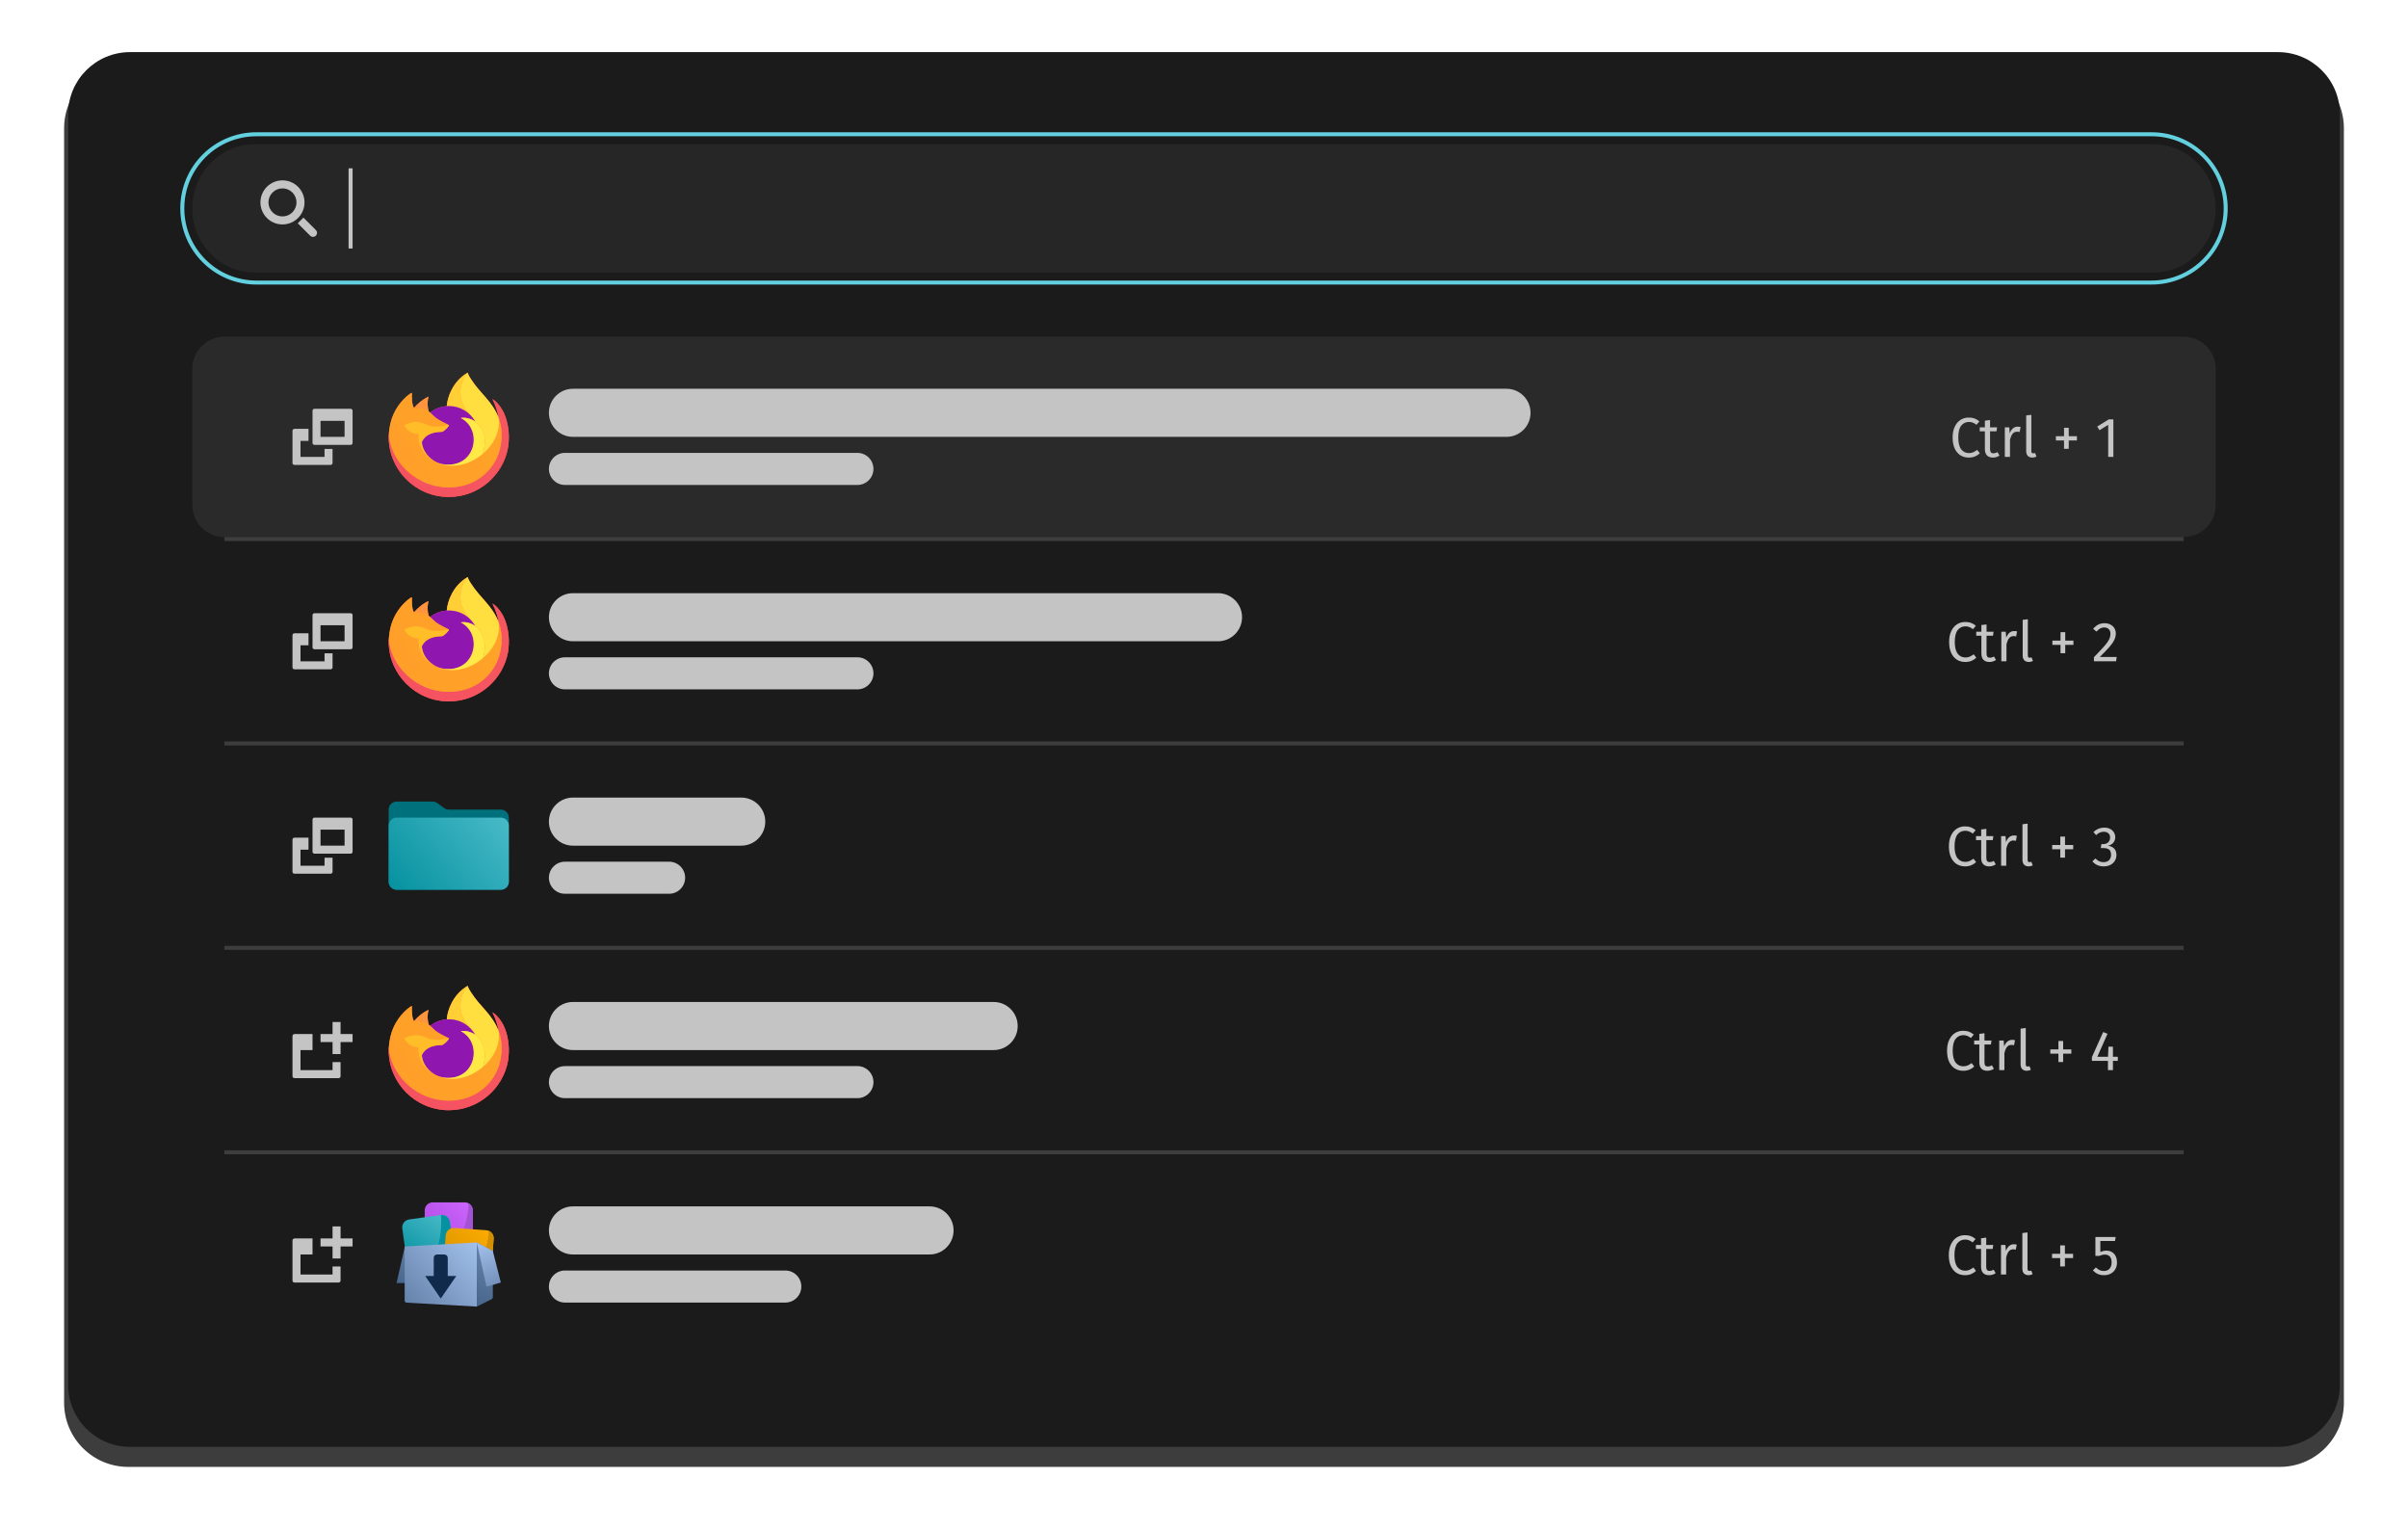 <svg
    width="601"
    height="382"
    viewBox="0 0 601 382"
    fill="none"
    xmlns="http://www.w3.org/2000/svg"
>
<g clip-path="url(#clip0_4455_9529)">
<g filter="url(#filter0_d_4455_9529)">
<path
                d="M16 28C16 19.163 23.163 12 32 12H569C577.837 12 585 19.163 585 28V346C585 354.837 577.837 362 569 362H32C23.163 362 16 354.837 16 346V28Z"
                fill="#3D3D3D"
            />
</g>
<path
            d="M32.473 13H568.527C577.072 13 584 19.92 584 28.456V345.544C584 354.08 577.072 361 568.527 361H32.473C23.927 361 17 354.08 17 345.544V28.456C17 19.92 23.927 13 32.473 13Z"
            fill="#1B1B1B"
        />
<path
            d="M48 52C48 43.163 54.94 36 63.5 36H537.5C546.06 36 553 43.163 553 52C553 60.837 546.06 68 537.5 68H63.5C54.94 68 48 60.837 48 52Z"
            fill="#262626"
        />
<path
            d="M77.42 58.826L77.424 58.822C77.565 58.959 77.743 59.051 77.936 59.088C78.129 59.124 78.329 59.103 78.51 59.027C78.691 58.95 78.845 58.822 78.954 58.659C79.063 58.495 79.121 58.303 79.121 58.107C79.155 57.809 78.968 57.53 78.826 57.388L75.725 54.287L74.322 55.717L77.42 58.826Z"
            fill="#C4C4C4"
        />
<path
            d="M70.5 45C69.041 45 67.642 45.58 66.611 46.611C65.579 47.642 65 49.041 65 50.5C65 51.959 65.579 53.358 66.611 54.389C67.642 55.42 69.041 56 70.5 56C71.959 56 73.358 55.42 74.389 54.389C75.421 53.358 76 51.959 76 50.5C76 49.041 75.421 47.642 74.389 46.611C73.358 45.58 71.959 45 70.5 45ZM70.5 47C71.428 47 72.319 47.369 72.975 48.025C73.631 48.681 74 49.572 74 50.5C74 51.428 73.631 52.319 72.975 52.975C72.319 53.631 71.428 54 70.5 54C69.572 54 68.681 53.631 68.025 52.975C67.369 52.319 67 51.428 67 50.5C67 49.572 67.369 48.681 68.025 48.025C68.681 47.369 69.572 47 70.5 47Z"
            fill="#C4C4C4"
        />
<path
            d="M545 84H56C51.582 84 48 87.582 48 92V126C48 130.418 51.582 134 56 134H545C549.418 134 553 130.418 553 126V92C553 87.582 549.418 84 545 84Z"
            fill="#4D4D4D"
            fill-opacity="0.3"
        />
<path
            d="M491.35 104.186C491.929 104.186 492.414 104.261 492.806 104.41C493.208 104.559 493.614 104.802 494.024 105.138L493.296 105.992C492.708 105.516 492.088 105.278 491.434 105.278C490.632 105.278 489.983 105.586 489.488 106.202C489.003 106.818 488.76 107.807 488.76 109.17C488.76 110.495 489.003 111.475 489.488 112.11C489.974 112.735 490.618 113.048 491.42 113.048C491.831 113.048 492.19 112.978 492.498 112.838C492.806 112.698 493.133 112.502 493.478 112.25L494.136 113.09C493.838 113.398 493.455 113.655 492.988 113.86C492.522 114.065 491.985 114.168 491.378 114.168C490.594 114.168 489.894 113.977 489.278 113.594C488.672 113.202 488.196 112.633 487.85 111.886C487.514 111.13 487.346 110.225 487.346 109.17C487.346 108.115 487.524 107.215 487.878 106.468C488.233 105.712 488.714 105.143 489.32 104.76C489.927 104.377 490.604 104.186 491.35 104.186Z"
            fill="#C4C4C4"
        />
<path
            d="M499.04 113.664C498.555 114 498.004 114.168 497.388 114.168C496.763 114.168 496.273 113.991 495.918 113.636C495.573 113.272 495.4 112.749 495.4 112.068V107.616H494.112V106.622H495.4V104.956L496.688 104.802V106.622H498.438L498.298 107.616H496.688V112.012C496.688 112.395 496.754 112.675 496.884 112.852C497.024 113.02 497.253 113.104 497.57 113.104C497.86 113.104 498.186 113.006 498.55 112.81L499.04 113.664Z"
            fill="#C4C4C4"
        />
<path
            d="M503.581 106.454C503.842 106.454 504.085 106.482 504.309 106.538L504.071 107.798C503.847 107.742 503.632 107.714 503.427 107.714C502.97 107.714 502.601 107.882 502.321 108.218C502.041 108.554 501.822 109.077 501.663 109.786V114H500.375V106.622H501.481L501.607 108.12C501.803 107.569 502.069 107.154 502.405 106.874C502.741 106.594 503.133 106.454 503.581 106.454Z"
            fill="#C4C4C4"
        />
<path
            d="M507.245 114.168C506.769 114.168 506.391 114.028 506.111 113.748C505.841 113.459 505.705 113.057 505.705 112.544V103.654L506.993 103.5V112.516C506.993 112.721 507.026 112.871 507.091 112.964C507.166 113.057 507.287 113.104 507.455 113.104C507.633 113.104 507.791 113.076 507.931 113.02L508.267 113.916C507.959 114.084 507.619 114.168 507.245 114.168Z"
            fill="#C4C4C4"
        />
<path
            d="M516.326 106.734V108.834H518.37V109.898H516.326V111.984H515.15V109.898H513.12V108.834H515.15V106.734H516.326Z"
            fill="#C4C4C4"
        />
<path
            d="M527.465 104.634V114H526.177V106.006L523.993 107.336L523.433 106.426L526.331 104.634H527.465Z"
            fill="#C4C4C4"
        />
<path d="M56 134H545V135H56V134Z" fill="#C4C4C4" fill-opacity="0.2" />
<path
            d="M490.475 155.186C491.054 155.186 491.539 155.261 491.931 155.41C492.333 155.559 492.739 155.802 493.149 156.138L492.421 156.992C491.833 156.516 491.213 156.278 490.559 156.278C489.757 156.278 489.108 156.586 488.613 157.202C488.128 157.818 487.885 158.807 487.885 160.17C487.885 161.495 488.128 162.475 488.613 163.11C489.099 163.735 489.743 164.048 490.545 164.048C490.956 164.048 491.315 163.978 491.623 163.838C491.931 163.698 492.258 163.502 492.603 163.25L493.261 164.09C492.963 164.398 492.58 164.655 492.113 164.86C491.647 165.065 491.11 165.168 490.503 165.168C489.719 165.168 489.019 164.977 488.403 164.594C487.797 164.202 487.321 163.633 486.975 162.886C486.639 162.13 486.471 161.225 486.471 160.17C486.471 159.115 486.649 158.215 487.003 157.468C487.358 156.712 487.839 156.143 488.445 155.76C489.052 155.377 489.729 155.186 490.475 155.186Z"
            fill="#C4C4C4"
        />
<path
            d="M498.165 164.664C497.68 165 497.129 165.168 496.513 165.168C495.888 165.168 495.398 164.991 495.043 164.636C494.698 164.272 494.525 163.749 494.525 163.068V158.616H493.237V157.622H494.525V155.956L495.813 155.802V157.622H497.563L497.423 158.616H495.813V163.012C495.813 163.395 495.879 163.675 496.009 163.852C496.149 164.02 496.378 164.104 496.695 164.104C496.985 164.104 497.311 164.006 497.675 163.81L498.165 164.664Z"
            fill="#C4C4C4"
        />
<path
            d="M502.706 157.454C502.967 157.454 503.21 157.482 503.434 157.538L503.196 158.798C502.972 158.742 502.757 158.714 502.552 158.714C502.095 158.714 501.726 158.882 501.446 159.218C501.166 159.554 500.947 160.077 500.788 160.786V165H499.5V157.622H500.606L500.732 159.12C500.928 158.569 501.194 158.154 501.53 157.874C501.866 157.594 502.258 157.454 502.706 157.454Z"
            fill="#C4C4C4"
        />
<path
            d="M506.37 165.168C505.894 165.168 505.516 165.028 505.236 164.748C504.966 164.459 504.83 164.057 504.83 163.544V154.654L506.118 154.5V163.516C506.118 163.721 506.151 163.871 506.216 163.964C506.291 164.057 506.412 164.104 506.58 164.104C506.758 164.104 506.916 164.076 507.056 164.02L507.392 164.916C507.084 165.084 506.744 165.168 506.37 165.168Z"
            fill="#C4C4C4"
        />
<path
            d="M515.451 157.734V159.834H517.495V160.898H515.451V162.984H514.275V160.898H512.245V159.834H514.275V157.734H515.451Z"
            fill="#C4C4C4"
        />
<path
            d="M525.26 155.494C525.82 155.494 526.31 155.606 526.73 155.83C527.16 156.054 527.491 156.362 527.724 156.754C527.958 157.137 528.074 157.571 528.074 158.056C528.074 158.625 527.944 159.171 527.682 159.694C527.43 160.217 527.038 160.781 526.506 161.388C525.974 161.995 525.167 162.839 524.084 163.922H528.298L528.144 165H522.614V163.978C523.865 162.681 524.752 161.733 525.274 161.136C525.797 160.529 526.17 160.002 526.394 159.554C526.618 159.106 526.73 158.625 526.73 158.112C526.73 157.627 526.59 157.249 526.31 156.978C526.03 156.698 525.657 156.558 525.19 156.558C524.808 156.558 524.472 156.637 524.182 156.796C523.893 156.955 523.585 157.216 523.258 157.58L522.418 156.908C522.801 156.432 523.226 156.077 523.692 155.844C524.159 155.611 524.682 155.494 525.26 155.494Z"
            fill="#C4C4C4"
        />
<path d="M56 185H545V186H56V185Z" fill="#C4C4C4" fill-opacity="0.2" />
<path
            d="M124.969 201.875H99.031C98.531 201.875 98.125 202.281 98.125 202.781V205.844C98.125 206.344 98.531 206.75 99.031 206.75H124.969C125.469 206.75 125.875 206.344 125.875 205.844V202.781C125.875 202.281 125.469 201.875 124.969 201.875Z"
            fill="#051719"
            fill-opacity="0.314"
        />
<path
            d="M116.938 206H107.062C106.959 206 106.875 206.084 106.875 206.188V208.688C106.875 208.791 106.959 208.875 107.062 208.875H116.938C117.041 208.875 117.125 208.791 117.125 208.688V206.188C117.125 206.084 117.041 206 116.938 206Z"
            fill="#676767"
            fill-opacity="0.502"
        />
<path
            d="M116.875 206.125H107.125C107.056 206.125 107 206.181 107 206.25V208C107 208.069 107.056 208.125 107.125 208.125H116.875C116.944 208.125 117 208.069 117 208V206.25C117 206.181 116.944 206.125 116.875 206.125Z"
            fill="#FAFAFA"
        />
<path
            d="M73 115.5V107.5C73 107 73.52 107 73.52 107H77V110H75V114.003H81V112.003H83V115.5C83 115.977 82.5 116 82.5 116H73.5C73.5 116 73 116 73 115.5Z"
            fill="#C4C4C4"
        />
<path
            d="M73 166.5V158.5C73 158 73.52 158 73.52 158H77V161H75V165.003H81V163.003H83V166.5C83 166.977 82.5 167 82.5 167H73.5C73.5 167 73 167 73 166.5Z"
            fill="#C4C4C4"
        />
<path
            d="M73 217.5V209.5C73 209 73.52 209 73.52 209H77V212H75V216.003H81V214.003H83V217.5C83 217.977 82.5 218 82.5 218H73.5C73.5 218 73 218 73 217.5Z"
            fill="#C4C4C4"
        />
<path
            d="M78.5 102C78 102 78 102.5 78 102.5V110.5C78 111 78.5 111 78.5 111H87.5C87.5 111 88 111 88 110.5V102.5C88 102 87.5 102 87.5 102H78.5ZM80 105H86V108.997H80V105Z"
            fill="#C4C4C4"
        />
<path
            d="M78.5 153C78 153 78 153.5 78 153.5V161.5C78 162 78.5 162 78.5 162H87.5C87.5 162 88 162 88 161.5V153.5C88 153 87.5 153 87.5 153H78.5ZM80 156H86V159.997H80V156Z"
            fill="#C4C4C4"
        />
<path
            d="M78.5 204C78 204 78 204.5 78 204.5V212.5C78 213 78.5 213 78.5 213H87.5C87.5 213 88 213 88 212.5V204.5C88 204 87.5 204 87.5 204H78.5ZM80 207H86V210.997H80V207Z"
            fill="#C4C4C4"
        />
<path
            d="M490.421 206.186C490.999 206.186 491.485 206.261 491.877 206.41C492.278 206.559 492.684 206.802 493.095 207.138L492.367 207.992C491.779 207.516 491.158 207.278 490.505 207.278C489.702 207.278 489.053 207.586 488.559 208.202C488.073 208.818 487.831 209.807 487.831 211.17C487.831 212.495 488.073 213.475 488.559 214.11C489.044 214.735 489.688 215.048 490.491 215.048C490.901 215.048 491.261 214.978 491.569 214.838C491.877 214.698 492.203 214.502 492.549 214.25L493.207 215.09C492.908 215.398 492.525 215.655 492.059 215.86C491.592 216.065 491.055 216.168 490.449 216.168C489.665 216.168 488.965 215.977 488.349 215.594C487.742 215.202 487.266 214.633 486.921 213.886C486.585 213.13 486.417 212.225 486.417 211.17C486.417 210.115 486.594 209.215 486.949 208.468C487.303 207.712 487.784 207.143 488.391 206.76C488.997 206.377 489.674 206.186 490.421 206.186Z"
            fill="#C4C4C4"
        />
<path
            d="M498.111 215.664C497.625 216 497.075 216.168 496.459 216.168C495.833 216.168 495.343 215.991 494.989 215.636C494.643 215.272 494.471 214.749 494.471 214.068V209.616H493.183V208.622H494.471V206.956L495.759 206.802V208.622H497.509L497.369 209.616H495.759V214.012C495.759 214.395 495.824 214.675 495.955 214.852C496.095 215.02 496.323 215.104 496.641 215.104C496.93 215.104 497.257 215.006 497.621 214.81L498.111 215.664Z"
            fill="#C4C4C4"
        />
<path
            d="M502.651 208.454C502.913 208.454 503.155 208.482 503.379 208.538L503.141 209.798C502.917 209.742 502.703 209.714 502.497 209.714C502.04 209.714 501.671 209.882 501.391 210.218C501.111 210.554 500.892 211.077 500.733 211.786V216H499.445V208.622H500.551L500.677 210.12C500.873 209.569 501.139 209.154 501.475 208.874C501.811 208.594 502.203 208.454 502.651 208.454Z"
            fill="#C4C4C4"
        />
<path
            d="M506.316 216.168C505.84 216.168 505.462 216.028 505.182 215.748C504.911 215.459 504.776 215.057 504.776 214.544V205.654L506.064 205.5V214.516C506.064 214.721 506.096 214.871 506.162 214.964C506.236 215.057 506.358 215.104 506.526 215.104C506.703 215.104 506.862 215.076 507.002 215.02L507.338 215.916C507.03 216.084 506.689 216.168 506.316 216.168Z"
            fill="#C4C4C4"
        />
<path
            d="M515.396 208.734V210.834H517.44V211.898H515.396V213.984H514.22V211.898H512.19V210.834H514.22V208.734H515.396Z"
            fill="#C4C4C4"
        />
<path
            d="M525.164 206.494C525.742 206.494 526.237 206.601 526.648 206.816C527.068 207.031 527.385 207.32 527.6 207.684C527.824 208.048 527.936 208.445 527.936 208.874C527.936 209.443 527.768 209.915 527.432 210.288C527.105 210.652 526.666 210.899 526.116 211.03C526.741 211.086 527.25 211.31 527.642 211.702C528.034 212.094 528.23 212.626 528.23 213.298C528.23 213.839 528.099 214.329 527.838 214.768C527.576 215.207 527.203 215.552 526.718 215.804C526.232 216.047 525.672 216.168 525.038 216.168C524.468 216.168 523.946 216.065 523.47 215.86C522.994 215.645 522.578 215.328 522.224 214.908L522.994 214.194C523.302 214.511 523.614 214.745 523.932 214.894C524.258 215.043 524.613 215.118 524.996 215.118C525.584 215.118 526.046 214.955 526.382 214.628C526.718 214.292 526.886 213.844 526.886 213.284C526.886 212.668 526.727 212.234 526.41 211.982C526.092 211.73 525.63 211.604 525.024 211.604H524.324L524.478 210.61H524.954C525.439 210.61 525.84 210.465 526.158 210.176C526.484 209.887 526.648 209.481 526.648 208.958C526.648 208.519 526.508 208.174 526.228 207.922C525.948 207.661 525.57 207.53 525.094 207.53C524.73 207.53 524.394 207.595 524.086 207.726C523.787 207.857 523.479 208.071 523.162 208.37L522.49 207.6C523.283 206.863 524.174 206.494 525.164 206.494Z"
            fill="#C4C4C4"
        />
<path
            d="M116.875 206.125H107.125C107.056 206.125 107 206.181 107 206.25V208C107 208.069 107.056 208.125 107.125 208.125H116.875C116.944 208.125 117 208.069 117 208V206.25C117 206.181 116.944 206.125 116.875 206.125Z"
            fill="#FAFAFA"
        />
<path d="M56 236H545V237H56V236Z" fill="#C4C4C4" fill-opacity="0.2" />
<path
            d="M489.956 257.186C490.534 257.186 491.02 257.261 491.412 257.41C491.813 257.559 492.219 257.802 492.63 258.138L491.902 258.992C491.314 258.516 490.693 258.278 490.04 258.278C489.237 258.278 488.588 258.586 488.094 259.202C487.608 259.818 487.366 260.807 487.366 262.17C487.366 263.495 487.608 264.475 488.094 265.11C488.579 265.735 489.223 266.048 490.026 266.048C490.436 266.048 490.796 265.978 491.104 265.838C491.412 265.698 491.738 265.502 492.084 265.25L492.742 266.09C492.443 266.398 492.06 266.655 491.594 266.86C491.127 267.065 490.59 267.168 489.984 267.168C489.2 267.168 488.5 266.977 487.884 266.594C487.277 266.202 486.801 265.633 486.456 264.886C486.12 264.13 485.952 263.225 485.952 262.17C485.952 261.115 486.129 260.215 486.484 259.468C486.838 258.712 487.319 258.143 487.926 257.76C488.532 257.377 489.209 257.186 489.956 257.186Z"
            fill="#C4C4C4"
        />
<path
            d="M497.646 266.664C497.16 267 496.61 267.168 495.994 267.168C495.368 267.168 494.878 266.991 494.524 266.636C494.178 266.272 494.006 265.749 494.006 265.068V260.616H492.718V259.622H494.006V257.956L495.294 257.802V259.622H497.044L496.904 260.616H495.294V265.012C495.294 265.395 495.359 265.675 495.49 265.852C495.63 266.02 495.858 266.104 496.176 266.104C496.465 266.104 496.792 266.006 497.156 265.81L497.646 266.664Z"
            fill="#C4C4C4"
        />
<path
            d="M502.186 259.454C502.448 259.454 502.69 259.482 502.914 259.538L502.676 260.798C502.452 260.742 502.238 260.714 502.032 260.714C501.575 260.714 501.206 260.882 500.926 261.218C500.646 261.554 500.427 262.077 500.268 262.786V267H498.98V259.622H500.086L500.212 261.12C500.408 260.569 500.674 260.154 501.01 259.874C501.346 259.594 501.738 259.454 502.186 259.454Z"
            fill="#C4C4C4"
        />
<path
            d="M505.851 267.168C505.375 267.168 504.997 267.028 504.717 266.748C504.446 266.459 504.311 266.057 504.311 265.544V256.654L505.599 256.5V265.516C505.599 265.721 505.631 265.871 505.697 265.964C505.771 266.057 505.893 266.104 506.061 266.104C506.238 266.104 506.397 266.076 506.537 266.02L506.873 266.916C506.565 267.084 506.224 267.168 505.851 267.168Z"
            fill="#C4C4C4"
        />
<path
            d="M514.931 259.734V261.834H516.975V262.898H514.931V264.984H513.755V262.898H511.725V261.834H513.755V259.734H514.931Z"
            fill="#C4C4C4"
        />
<path
            d="M528.577 263.668V264.69H527.359V267H526.113V264.69H522.109V263.766L524.923 257.494L526.001 257.942L523.467 263.668H526.127L526.239 261.148H527.359V263.668H528.577Z"
            fill="#C4C4C4"
        />
<path d="M56 287H545V288H56V287Z" fill="#C4C4C4" fill-opacity="0.2" />
<path
            fill-rule="evenodd"
            clip-rule="evenodd"
            d="M537 33C547.493 33 556 41.507 556 52C556 62.493 547.493 71 537 71H64C53.507 71 45 62.493 45 52C45 41.507 53.507 33 64 33H537ZM64 34C54.059 34 46 42.059 46 52C46 61.941 54.059 70 64 70H537C546.941 70 555 61.941 555 52C555 42.059 546.941 34 537 34H64Z"
            fill="#63D0DF"
        />
<path
            d="M490.393 308.186C490.972 308.186 491.457 308.261 491.849 308.41C492.25 308.559 492.656 308.802 493.067 309.138L492.339 309.992C491.751 309.516 491.13 309.278 490.477 309.278C489.674 309.278 489.026 309.586 488.531 310.202C488.046 310.818 487.803 311.807 487.803 313.17C487.803 314.495 488.046 315.475 488.531 316.11C489.016 316.735 489.66 317.048 490.463 317.048C490.874 317.048 491.233 316.978 491.541 316.838C491.849 316.698 492.176 316.502 492.521 316.25L493.179 317.09C492.88 317.398 492.498 317.655 492.031 317.86C491.564 318.065 491.028 318.168 490.421 318.168C489.637 318.168 488.937 317.977 488.321 317.594C487.714 317.202 487.238 316.633 486.893 315.886C486.557 315.13 486.389 314.225 486.389 313.17C486.389 312.115 486.566 311.215 486.921 310.468C487.276 309.712 487.756 309.143 488.363 308.76C488.97 308.377 489.646 308.186 490.393 308.186Z"
            fill="#C4C4C4"
        />
<path
            d="M498.083 317.664C497.598 318 497.047 318.168 496.431 318.168C495.806 318.168 495.316 317.991 494.961 317.636C494.616 317.272 494.443 316.749 494.443 316.068V311.616H493.155V310.622H494.443V308.956L495.731 308.802V310.622H497.481L497.341 311.616H495.731V316.012C495.731 316.395 495.797 316.675 495.927 316.852C496.067 317.02 496.296 317.104 496.613 317.104C496.903 317.104 497.229 317.006 497.593 316.81L498.083 317.664Z"
            fill="#C4C4C4"
        />
<path
            d="M502.624 310.454C502.885 310.454 503.128 310.482 503.352 310.538L503.114 311.798C502.89 311.742 502.675 311.714 502.47 311.714C502.013 311.714 501.644 311.882 501.364 312.218C501.084 312.554 500.865 313.077 500.706 313.786V318H499.418V310.622H500.524L500.65 312.12C500.846 311.569 501.112 311.154 501.448 310.874C501.784 310.594 502.176 310.454 502.624 310.454Z"
            fill="#C4C4C4"
        />
<path
            d="M506.288 318.168C505.812 318.168 505.434 318.028 505.154 317.748C504.884 317.459 504.748 317.057 504.748 316.544V307.654L506.036 307.5V316.516C506.036 316.721 506.069 316.871 506.134 316.964C506.209 317.057 506.33 317.104 506.498 317.104C506.676 317.104 506.834 317.076 506.974 317.02L507.31 317.916C507.002 318.084 506.662 318.168 506.288 318.168Z"
            fill="#C4C4C4"
        />
<path
            d="M515.369 310.734V312.834H517.413V313.898H515.369V315.984H514.193V313.898H512.163V312.834H514.193V310.734H515.369Z"
            fill="#C4C4C4"
        />
<path
            d="M527.866 309.642H524.212V312.4C524.688 312.157 525.188 312.036 525.71 312.036C526.513 312.036 527.157 312.302 527.642 312.834C528.128 313.357 528.37 314.08 528.37 315.004C528.37 315.62 528.235 316.171 527.964 316.656C527.694 317.132 527.311 317.505 526.816 317.776C526.331 318.037 525.766 318.168 525.122 318.168C524.553 318.168 524.044 318.07 523.596 317.874C523.148 317.669 522.733 317.37 522.35 316.978L523.106 316.236C523.405 316.535 523.713 316.759 524.03 316.908C524.348 317.048 524.707 317.118 525.108 317.118C525.706 317.118 526.172 316.931 526.508 316.558C526.854 316.185 527.026 315.657 527.026 314.976C527.026 314.295 526.872 313.8 526.564 313.492C526.256 313.184 525.841 313.03 525.318 313.03C525.076 313.03 524.852 313.058 524.646 313.114C524.441 313.161 524.222 313.24 523.988 313.352H522.98V308.634H528.048L527.866 309.642Z"
            fill="#C4C4C4"
        />
<rect x="87" y="42" width="1" height="20" fill="#C4C4C4" />
<path
            d="M125.919 103.397C125.267 101.827 123.944 100.131 122.906 99.596C123.751 101.252 124.24 102.914 124.427 104.154C124.427 104.157 124.428 104.163 124.43 104.179C122.732 99.946 119.852 98.239 117.5 94.522C117.381 94.334 117.262 94.146 117.146 93.947C117.087 93.846 117.032 93.742 116.981 93.636C116.883 93.448 116.808 93.248 116.756 93.042C116.757 93.032 116.753 93.023 116.747 93.016C116.741 93.008 116.732 93.003 116.722 93.002C116.713 92.999 116.703 92.999 116.694 93.002C116.692 93.003 116.689 93.005 116.686 93.006C116.683 93.007 116.679 93.01 116.675 93.012C116.677 93.01 116.681 93.005 116.682 93.004C112.909 95.213 111.629 99.301 111.511 101.347C110.004 101.45 108.564 102.005 107.377 102.94C107.253 102.835 107.123 102.737 106.988 102.646C106.646 101.448 106.631 100.18 106.946 98.975C105.403 99.678 104.203 100.788 103.33 101.769H103.323C102.728 101.015 102.77 98.527 102.804 98.007C102.797 97.975 102.36 98.234 102.302 98.273C101.777 98.648 101.286 99.069 100.835 99.531C100.321 100.051 99.852 100.614 99.432 101.213C99.432 101.214 99.431 101.214 99.431 101.215C99.431 101.214 99.432 101.214 99.432 101.213C98.466 102.582 97.781 104.128 97.416 105.763C97.409 105.796 97.403 105.829 97.396 105.862C97.368 105.994 97.266 106.656 97.248 106.8C97.247 106.811 97.246 106.821 97.245 106.832C97.114 107.516 97.032 108.209 97.001 108.905C97.001 108.93 97 108.956 97 108.981C97 117.276 103.725 124 112.02 124C119.449 124 125.618 118.607 126.825 111.523C126.851 111.331 126.871 111.138 126.894 110.944C127.192 108.368 126.861 105.661 125.919 103.397ZM108.607 115.153C108.678 115.186 108.744 115.223 108.816 115.255C108.819 115.257 108.823 115.26 108.826 115.262C108.752 115.226 108.68 115.19 108.607 115.153ZM124.431 104.183L124.429 104.168C124.43 104.174 124.431 104.179 124.432 104.184L124.431 104.183Z"
            fill="url(#paint0_linear_4455_9529)"
        />
<path
            d="M125.919 103.397C125.267 101.827 123.944 100.132 122.906 99.596C123.751 101.252 124.24 102.914 124.427 104.154C124.427 104.151 124.428 104.157 124.429 104.168C124.43 104.174 124.431 104.179 124.432 104.185C125.849 108.026 125.077 111.933 123.964 114.32C122.243 118.014 118.076 121.8 111.553 121.615C104.506 121.416 98.298 116.187 97.139 109.338C96.928 108.258 97.139 107.71 97.245 106.833C97.116 107.509 97.066 107.704 97.001 108.905C97.001 108.931 97 108.956 97 108.982C97 117.276 103.725 124 112.02 124C119.449 124 125.618 118.607 126.825 111.523C126.851 111.331 126.871 111.138 126.894 110.944C127.192 108.368 126.861 105.661 125.919 103.397Z"
            fill="url(#paint1_radial_4455_9529)"
        />
<path
            d="M125.919 103.397C125.267 101.827 123.944 100.132 122.906 99.596C123.751 101.252 124.24 102.914 124.427 104.154C124.427 104.151 124.428 104.157 124.429 104.168C124.43 104.174 124.431 104.179 124.432 104.185C125.849 108.026 125.077 111.933 123.964 114.32C122.243 118.014 118.076 121.8 111.553 121.615C104.506 121.416 98.298 116.187 97.139 109.338C96.928 108.258 97.139 107.71 97.245 106.833C97.116 107.509 97.066 107.704 97.001 108.905C97.001 108.931 97 108.956 97 108.982C97 117.276 103.725 124 112.02 124C119.449 124 125.618 118.607 126.825 111.523C126.851 111.331 126.871 111.138 126.894 110.944C127.192 108.368 126.861 105.661 125.919 103.397Z"
            fill="url(#paint2_radial_4455_9529)"
        />
<path
            d="M118.62 105.162C118.653 105.185 118.683 105.208 118.713 105.231C118.336 104.562 117.867 103.949 117.319 103.412C112.65 98.743 116.095 93.289 116.676 93.012C116.677 93.01 116.681 93.005 116.682 93.003C112.909 95.213 111.629 99.301 111.511 101.346C111.686 101.334 111.861 101.319 112.039 101.319C114.854 101.319 117.307 102.867 118.62 105.162Z"
            fill="url(#paint3_radial_4455_9529)"
        />
<path
            d="M112.048 106.094C112.024 106.468 110.704 107.757 110.242 107.757C105.971 107.757 105.278 110.34 105.278 110.34C105.467 112.516 106.981 114.307 108.816 115.255C108.899 115.298 108.984 115.337 109.069 115.376C109.214 115.44 109.361 115.501 109.51 115.556C110.139 115.779 110.798 115.906 111.464 115.933C118.951 116.285 120.401 106.984 114.999 104.283C116.382 104.042 117.818 104.599 118.62 105.162C117.307 102.867 114.855 101.319 112.039 101.319C111.861 101.319 111.686 101.334 111.511 101.346C110.005 101.45 108.564 102.005 107.377 102.939C107.606 103.133 107.865 103.392 108.41 103.928C109.428 104.933 112.043 105.972 112.048 106.094Z"
            fill="url(#paint4_radial_4455_9529)"
        />
<path
            d="M112.048 106.094C112.024 106.468 110.704 107.757 110.242 107.757C105.971 107.757 105.278 110.34 105.278 110.34C105.467 112.516 106.981 114.307 108.816 115.255C108.899 115.298 108.984 115.337 109.069 115.376C109.214 115.44 109.361 115.501 109.51 115.556C110.139 115.779 110.798 115.906 111.464 115.933C118.951 116.285 120.401 106.984 114.999 104.283C116.382 104.042 117.818 104.599 118.62 105.162C117.307 102.867 114.855 101.319 112.039 101.319C111.861 101.319 111.686 101.334 111.511 101.346C110.005 101.45 108.564 102.005 107.377 102.939C107.606 103.133 107.865 103.392 108.41 103.928C109.428 104.933 112.043 105.972 112.048 106.094Z"
            fill="url(#paint5_radial_4455_9529)"
        />
<path
            d="M106.677 102.44C106.781 102.507 106.885 102.576 106.988 102.646C106.646 101.448 106.631 100.18 106.946 98.975C105.403 99.678 104.203 100.788 103.33 101.769C103.403 101.767 105.581 101.728 106.677 102.44Z"
            fill="url(#paint6_radial_4455_9529)"
        />
<path
            d="M97.139 109.338C98.298 116.187 104.506 121.416 111.553 121.615C118.076 121.8 122.243 118.014 123.964 114.321C125.077 111.933 125.849 108.027 124.432 104.185L124.431 104.183L124.429 104.169C124.428 104.157 124.427 104.151 124.427 104.154C124.427 104.157 124.428 104.163 124.43 104.179C124.963 107.658 123.193 111.028 120.427 113.307L120.419 113.327C115.028 117.716 109.87 115.975 108.826 115.262C108.752 115.227 108.679 115.19 108.607 115.153C105.464 113.651 104.166 110.788 104.445 108.333C101.791 108.333 100.886 106.095 100.886 106.095C100.886 106.095 103.269 104.396 106.409 105.874C109.317 107.242 112.048 106.095 112.048 106.095C112.043 105.973 109.428 104.933 108.409 103.929C107.865 103.392 107.606 103.134 107.377 102.94C107.253 102.835 107.123 102.737 106.988 102.646C106.885 102.576 106.781 102.507 106.677 102.44C105.581 101.728 103.402 101.767 103.33 101.769H103.323C102.728 101.014 102.77 98.527 102.804 98.007C102.797 97.975 102.36 98.234 102.302 98.273C101.777 98.648 101.286 99.069 100.834 99.531C100.321 100.051 99.852 100.614 99.432 101.213C99.432 101.214 99.431 101.215 99.431 101.215C99.431 101.215 99.432 101.214 99.432 101.213C98.466 102.582 97.781 104.128 97.416 105.763C97.409 105.796 96.876 108.128 97.139 109.338Z"
            fill="url(#paint7_radial_4455_9529)"
        />
<path
            d="M117.319 103.412C117.867 103.95 118.336 104.562 118.713 105.231C118.796 105.293 118.873 105.355 118.939 105.416C122.344 108.553 120.56 112.991 120.427 113.307C123.193 111.028 124.963 107.658 124.43 104.179C122.732 99.946 119.852 98.239 117.5 94.522C117.381 94.334 117.262 94.146 117.146 93.947C117.087 93.846 117.032 93.742 116.981 93.636C116.883 93.448 116.808 93.248 116.756 93.042C116.757 93.032 116.753 93.023 116.747 93.016C116.741 93.008 116.732 93.003 116.722 93.002C116.713 92.999 116.703 92.999 116.694 93.002C116.692 93.003 116.689 93.005 116.686 93.006C116.683 93.007 116.679 93.01 116.675 93.012C116.095 93.289 112.65 98.743 117.319 103.412Z"
            fill="url(#paint8_radial_4455_9529)"
        />
<path
            d="M118.939 105.416C118.873 105.355 118.796 105.293 118.713 105.231C118.683 105.208 118.653 105.185 118.62 105.162C117.818 104.599 116.382 104.043 114.998 104.283C120.401 106.984 118.951 116.285 111.464 115.934C110.798 115.906 110.139 115.779 109.51 115.557C109.361 115.501 109.214 115.441 109.069 115.376C108.984 115.338 108.899 115.299 108.816 115.255C108.819 115.257 108.823 115.26 108.826 115.262C109.87 115.974 115.028 117.715 120.419 113.326L120.427 113.307C120.56 112.991 122.344 108.553 118.939 105.416Z"
            fill="url(#paint9_radial_4455_9529)"
        />
<path
            d="M105.277 110.34C105.277 110.34 105.971 107.757 110.242 107.757C110.704 107.757 112.024 106.468 112.048 106.095C112.073 105.721 109.317 107.242 106.409 105.873C103.269 104.396 100.886 106.095 100.886 106.095C100.886 106.095 101.791 108.333 104.445 108.333C104.166 110.788 105.465 113.651 108.607 115.153C108.677 115.186 108.743 115.223 108.815 115.255C106.981 114.307 105.467 112.516 105.277 110.34Z"
            fill="url(#paint10_radial_4455_9529)"
        />
<path
            d="M125.919 103.397C125.267 101.827 123.944 100.131 122.906 99.596C123.751 101.252 124.24 102.914 124.427 104.154C124.427 104.157 124.428 104.163 124.43 104.179C122.732 99.946 119.852 98.239 117.5 94.522C117.381 94.334 117.262 94.146 117.146 93.947C117.087 93.846 117.032 93.742 116.981 93.636C116.883 93.448 116.808 93.248 116.756 93.042C116.757 93.032 116.753 93.023 116.747 93.016C116.741 93.008 116.732 93.003 116.722 93.002C116.713 92.999 116.703 92.999 116.694 93.002C116.692 93.003 116.689 93.005 116.686 93.006C116.683 93.007 116.679 93.01 116.675 93.012C116.677 93.01 116.681 93.005 116.682 93.004C112.909 95.213 111.629 99.301 111.511 101.347C111.686 101.334 111.86 101.32 112.039 101.32C114.854 101.32 117.307 102.868 118.62 105.162C117.818 104.599 116.382 104.043 114.998 104.283C120.401 106.984 118.95 116.285 111.464 115.934C110.797 115.907 110.139 115.78 109.51 115.557C109.361 115.501 109.214 115.441 109.068 115.376C108.984 115.338 108.899 115.299 108.815 115.256C108.818 115.258 108.822 115.26 108.825 115.262C108.752 115.226 108.679 115.19 108.607 115.153C108.677 115.186 108.743 115.223 108.815 115.255C106.981 114.307 105.466 112.516 105.277 110.34C105.277 110.34 105.97 107.757 110.241 107.757C110.703 107.757 112.023 106.468 112.048 106.095C112.042 105.973 109.428 104.933 108.409 103.929C107.864 103.392 107.606 103.133 107.377 102.939C107.252 102.834 107.123 102.736 106.988 102.646C106.645 101.448 106.631 100.18 106.945 98.975C105.402 99.677 104.202 100.788 103.33 101.769H103.323C102.727 101.014 102.769 98.526 102.803 98.007C102.796 97.975 102.359 98.234 102.302 98.273C101.777 98.648 101.285 99.069 100.834 99.531C100.321 100.051 99.852 100.614 99.432 101.213C99.432 101.214 99.431 101.214 99.431 101.215C99.431 101.214 99.432 101.214 99.432 101.213C98.466 102.582 97.781 104.128 97.416 105.763C97.409 105.796 97.403 105.829 97.396 105.862C97.368 105.994 97.241 106.666 97.223 106.809C97.222 106.821 97.224 106.798 97.223 106.809C97.107 107.503 97.033 108.203 97.002 108.905C97.002 108.931 97 108.956 97 108.982C97 117.276 103.725 124 112.02 124C119.449 124 125.618 118.607 126.825 111.523C126.851 111.331 126.871 111.138 126.894 110.944C127.192 108.368 126.861 105.661 125.919 103.397ZM124.429 104.168C124.43 104.174 124.431 104.179 124.432 104.184L124.431 104.183L124.429 104.168Z"
            fill="url(#paint11_linear_4455_9529)"
        />
<path
            d="M125.919 154.397C125.267 152.827 123.944 151.131 122.906 150.596C123.751 152.252 124.24 153.914 124.427 155.154C124.427 155.157 124.428 155.163 124.43 155.179C122.732 150.946 119.852 149.239 117.5 145.522C117.381 145.334 117.262 145.146 117.146 144.947C117.087 144.846 117.032 144.742 116.981 144.636C116.883 144.448 116.808 144.248 116.756 144.042C116.757 144.032 116.753 144.023 116.747 144.015C116.741 144.008 116.732 144.003 116.722 144.002C116.713 143.999 116.703 143.999 116.694 144.002C116.692 144.003 116.689 144.005 116.686 144.006C116.683 144.007 116.679 144.01 116.675 144.012C116.677 144.01 116.681 144.005 116.682 144.004C112.909 146.214 111.629 150.301 111.511 152.347C110.004 152.45 108.564 153.005 107.377 153.94C107.253 153.835 107.123 153.737 106.988 153.646C106.646 152.448 106.631 151.18 106.946 149.975C105.403 150.678 104.203 151.788 103.33 152.769H103.323C102.728 152.015 102.77 149.527 102.804 149.007C102.797 148.975 102.36 149.234 102.302 149.273C101.777 149.648 101.286 150.069 100.835 150.531C100.321 151.051 99.852 151.614 99.432 152.213C99.432 152.214 99.431 152.214 99.431 152.215C99.431 152.214 99.432 152.214 99.432 152.213C98.466 153.582 97.781 155.128 97.416 156.763C97.409 156.796 97.403 156.829 97.396 156.862C97.368 156.994 97.266 157.656 97.248 157.8C97.247 157.811 97.246 157.821 97.245 157.832C97.114 158.516 97.032 159.209 97.001 159.905C97.001 159.93 97 159.956 97 159.981C97 168.276 103.725 175 112.02 175C119.449 175 125.618 169.607 126.825 162.523C126.851 162.331 126.871 162.138 126.894 161.944C127.192 159.368 126.861 156.661 125.919 154.397ZM108.607 166.153C108.678 166.186 108.744 166.223 108.816 166.255C108.819 166.257 108.823 166.26 108.826 166.262C108.752 166.226 108.68 166.19 108.607 166.153ZM124.431 155.183L124.429 155.168C124.43 155.174 124.431 155.179 124.432 155.184L124.431 155.183Z"
            fill="url(#paint12_linear_4455_9529)"
        />
<path
            d="M125.919 154.397C125.267 152.827 123.944 151.132 122.906 150.596C123.751 152.252 124.24 153.914 124.427 155.154C124.427 155.151 124.428 155.157 124.429 155.168C124.43 155.174 124.431 155.179 124.432 155.185C125.849 159.026 125.077 162.933 123.964 165.32C122.243 169.014 118.076 172.8 111.553 172.615C104.506 172.416 98.298 167.187 97.139 160.338C96.928 159.258 97.139 158.71 97.245 157.833C97.116 158.509 97.066 158.704 97.001 159.905C97.001 159.931 97 159.956 97 159.982C97 168.276 103.725 175 112.02 175C119.449 175 125.618 169.607 126.825 162.523C126.851 162.331 126.871 162.138 126.894 161.944C127.192 159.368 126.861 156.661 125.919 154.397Z"
            fill="url(#paint13_radial_4455_9529)"
        />
<path
            d="M125.919 154.397C125.267 152.827 123.944 151.132 122.906 150.596C123.751 152.252 124.24 153.914 124.427 155.154C124.427 155.151 124.428 155.157 124.429 155.168C124.43 155.174 124.431 155.179 124.432 155.185C125.849 159.026 125.077 162.933 123.964 165.32C122.243 169.014 118.076 172.8 111.553 172.615C104.506 172.416 98.298 167.187 97.139 160.338C96.928 159.258 97.139 158.71 97.245 157.833C97.116 158.509 97.066 158.704 97.001 159.905C97.001 159.931 97 159.956 97 159.982C97 168.276 103.725 175 112.02 175C119.449 175 125.618 169.607 126.825 162.523C126.851 162.331 126.871 162.138 126.894 161.944C127.192 159.368 126.861 156.661 125.919 154.397Z"
            fill="url(#paint14_radial_4455_9529)"
        />
<path
            d="M118.62 156.162C118.653 156.185 118.683 156.208 118.713 156.231C118.336 155.562 117.867 154.949 117.319 154.412C112.65 149.743 116.095 144.289 116.676 144.012C116.677 144.01 116.681 144.005 116.682 144.003C112.909 146.213 111.629 150.301 111.511 152.346C111.686 152.334 111.861 152.319 112.039 152.319C114.854 152.319 117.307 153.867 118.62 156.162Z"
            fill="url(#paint15_radial_4455_9529)"
        />
<path
            d="M112.048 157.094C112.024 157.468 110.704 158.757 110.242 158.757C105.971 158.757 105.278 161.34 105.278 161.34C105.467 163.516 106.981 165.307 108.816 166.255C108.899 166.298 108.984 166.337 109.069 166.376C109.214 166.44 109.361 166.501 109.51 166.556C110.139 166.779 110.798 166.906 111.464 166.933C118.951 167.285 120.401 157.984 114.999 155.283C116.382 155.042 117.818 155.599 118.62 156.162C117.307 153.867 114.855 152.319 112.039 152.319C111.861 152.319 111.686 152.334 111.511 152.346C110.005 152.45 108.564 153.005 107.377 153.939C107.606 154.133 107.865 154.392 108.41 154.928C109.428 155.933 112.043 156.972 112.048 157.094Z"
            fill="url(#paint16_radial_4455_9529)"
        />
<path
            d="M112.048 157.094C112.024 157.468 110.704 158.757 110.242 158.757C105.971 158.757 105.278 161.34 105.278 161.34C105.467 163.516 106.981 165.307 108.816 166.255C108.899 166.298 108.984 166.337 109.069 166.376C109.214 166.44 109.361 166.501 109.51 166.556C110.139 166.779 110.798 166.906 111.464 166.933C118.951 167.285 120.401 157.984 114.999 155.283C116.382 155.042 117.818 155.599 118.62 156.162C117.307 153.867 114.855 152.319 112.039 152.319C111.861 152.319 111.686 152.334 111.511 152.346C110.005 152.45 108.564 153.005 107.377 153.939C107.606 154.133 107.865 154.392 108.41 154.928C109.428 155.933 112.043 156.972 112.048 157.094Z"
            fill="url(#paint17_radial_4455_9529)"
        />
<path
            d="M106.677 153.44C106.781 153.507 106.885 153.576 106.988 153.646C106.646 152.448 106.631 151.18 106.946 149.975C105.403 150.678 104.203 151.788 103.33 152.769C103.403 152.767 105.581 152.728 106.677 153.44Z"
            fill="url(#paint18_radial_4455_9529)"
        />
<path
            d="M97.139 160.338C98.298 167.187 104.506 172.416 111.553 172.615C118.076 172.8 122.243 169.014 123.964 165.321C125.077 162.933 125.849 159.027 124.432 155.185L124.431 155.183L124.429 155.169C124.428 155.157 124.427 155.151 124.427 155.154C124.427 155.157 124.428 155.163 124.43 155.179C124.963 158.658 123.193 162.028 120.427 164.307L120.419 164.327C115.028 168.716 109.87 166.975 108.826 166.262C108.752 166.227 108.679 166.19 108.607 166.153C105.464 164.651 104.166 161.788 104.445 159.333C101.791 159.333 100.886 157.095 100.886 157.095C100.886 157.095 103.269 155.396 106.409 156.874C109.317 158.242 112.048 157.095 112.048 157.095C112.043 156.973 109.428 155.933 108.409 154.929C107.865 154.392 107.606 154.134 107.377 153.94C107.253 153.835 107.123 153.737 106.988 153.646C106.885 153.576 106.781 153.507 106.677 153.44C105.581 152.728 103.402 152.767 103.33 152.769H103.323C102.728 152.014 102.77 149.527 102.804 149.007C102.797 148.975 102.36 149.234 102.302 149.273C101.777 149.648 101.286 150.069 100.834 150.531C100.321 151.051 99.852 151.614 99.432 152.213C99.432 152.214 99.431 152.215 99.431 152.215C99.431 152.215 99.432 152.214 99.432 152.213C98.466 153.582 97.781 155.128 97.416 156.763C97.409 156.796 96.876 159.128 97.139 160.338Z"
            fill="url(#paint19_radial_4455_9529)"
        />
<path
            d="M117.319 154.412C117.867 154.95 118.336 155.562 118.713 156.231C118.796 156.293 118.873 156.355 118.939 156.416C122.344 159.553 120.56 163.991 120.427 164.307C123.193 162.028 124.963 158.658 124.43 155.179C122.732 150.946 119.852 149.239 117.5 145.522C117.381 145.334 117.262 145.146 117.146 144.947C117.087 144.846 117.032 144.742 116.981 144.636C116.883 144.448 116.808 144.248 116.756 144.042C116.757 144.032 116.753 144.023 116.747 144.015C116.741 144.008 116.732 144.003 116.722 144.002C116.713 143.999 116.703 143.999 116.694 144.002C116.692 144.003 116.689 144.005 116.686 144.006C116.683 144.007 116.679 144.01 116.675 144.012C116.095 144.289 112.65 149.743 117.319 154.412Z"
            fill="url(#paint20_radial_4455_9529)"
        />
<path
            d="M118.939 156.416C118.873 156.355 118.796 156.293 118.713 156.231C118.683 156.208 118.653 156.185 118.62 156.162C117.818 155.599 116.382 155.043 114.998 155.283C120.401 157.984 118.951 167.285 111.464 166.934C110.798 166.906 110.139 166.779 109.51 166.557C109.361 166.501 109.214 166.441 109.069 166.376C108.984 166.338 108.899 166.299 108.816 166.255C108.819 166.257 108.823 166.26 108.826 166.262C109.87 166.974 115.028 168.715 120.419 164.326L120.427 164.307C120.56 163.991 122.344 159.553 118.939 156.416Z"
            fill="url(#paint21_radial_4455_9529)"
        />
<path
            d="M105.277 161.34C105.277 161.34 105.971 158.757 110.242 158.757C110.704 158.757 112.024 157.468 112.048 157.095C112.073 156.721 109.317 158.242 106.409 156.873C103.269 155.396 100.886 157.095 100.886 157.095C100.886 157.095 101.791 159.333 104.445 159.333C104.166 161.788 105.465 164.651 108.607 166.153C108.677 166.186 108.743 166.223 108.815 166.255C106.981 165.307 105.467 163.516 105.277 161.34Z"
            fill="url(#paint22_radial_4455_9529)"
        />
<path
            d="M125.919 154.397C125.267 152.827 123.944 151.131 122.906 150.596C123.751 152.252 124.24 153.914 124.427 155.154C124.427 155.157 124.428 155.163 124.43 155.179C122.732 150.946 119.852 149.239 117.5 145.522C117.381 145.334 117.262 145.146 117.146 144.947C117.087 144.846 117.032 144.742 116.981 144.636C116.883 144.448 116.808 144.248 116.756 144.042C116.757 144.032 116.753 144.023 116.747 144.015C116.741 144.008 116.732 144.003 116.722 144.002C116.713 143.999 116.703 143.999 116.694 144.002C116.692 144.003 116.689 144.005 116.686 144.006C116.683 144.007 116.679 144.01 116.675 144.012C116.677 144.01 116.681 144.005 116.682 144.004C112.909 146.214 111.629 150.301 111.511 152.347C111.686 152.334 111.86 152.32 112.039 152.32C114.854 152.32 117.307 153.868 118.62 156.162C117.818 155.599 116.382 155.043 114.998 155.283C120.401 157.984 118.95 167.285 111.464 166.934C110.797 166.907 110.139 166.78 109.51 166.557C109.361 166.501 109.214 166.441 109.068 166.376C108.984 166.338 108.899 166.299 108.815 166.256C108.818 166.258 108.822 166.26 108.825 166.262C108.752 166.226 108.679 166.19 108.607 166.153C108.677 166.186 108.743 166.223 108.815 166.255C106.981 165.307 105.466 163.516 105.277 161.34C105.277 161.34 105.97 158.757 110.241 158.757C110.703 158.757 112.023 157.468 112.048 157.095C112.042 156.973 109.428 155.933 108.409 154.929C107.864 154.392 107.606 154.133 107.377 153.939C107.252 153.834 107.123 153.736 106.988 153.646C106.645 152.448 106.631 151.18 106.945 149.975C105.402 150.677 104.202 151.788 103.33 152.769H103.323C102.727 152.014 102.769 149.527 102.803 149.007C102.796 148.975 102.359 149.234 102.302 149.273C101.777 149.648 101.285 150.069 100.834 150.531C100.321 151.051 99.852 151.614 99.432 152.213C99.432 152.214 99.431 152.214 99.431 152.215C99.431 152.214 99.432 152.214 99.432 152.213C98.466 153.582 97.781 155.128 97.416 156.763C97.409 156.796 97.403 156.829 97.396 156.862C97.368 156.994 97.241 157.666 97.223 157.809C97.222 157.821 97.224 157.798 97.223 157.809C97.107 158.503 97.033 159.203 97.002 159.905C97.002 159.931 97 159.956 97 159.982C97 168.276 103.725 175 112.02 175C119.449 175 125.618 169.607 126.825 162.523C126.851 162.331 126.871 162.138 126.894 161.944C127.192 159.368 126.861 156.661 125.919 154.397ZM124.429 155.168C124.43 155.174 124.431 155.179 124.432 155.184L124.431 155.183L124.429 155.168Z"
            fill="url(#paint23_linear_4455_9529)"
        />
<path
            d="M125.919 256.397C125.267 254.827 123.944 253.131 122.906 252.596C123.751 254.252 124.24 255.914 124.427 257.154C124.427 257.157 124.428 257.163 124.43 257.179C122.732 252.946 119.852 251.239 117.5 247.522C117.381 247.334 117.262 247.146 117.146 246.947C117.087 246.846 117.032 246.742 116.981 246.636C116.883 246.448 116.808 246.248 116.756 246.042C116.757 246.032 116.753 246.023 116.747 246.015C116.741 246.008 116.732 246.003 116.722 246.002C116.713 245.999 116.703 245.999 116.694 246.002C116.692 246.003 116.689 246.005 116.686 246.006C116.683 246.007 116.679 246.01 116.675 246.012C116.677 246.01 116.681 246.005 116.682 246.004C112.909 248.214 111.629 252.301 111.511 254.347C110.004 254.45 108.564 255.005 107.377 255.94C107.253 255.835 107.123 255.737 106.988 255.646C106.646 254.448 106.631 253.18 106.946 251.975C105.403 252.678 104.203 253.788 103.33 254.769H103.323C102.728 254.015 102.77 251.527 102.804 251.007C102.797 250.975 102.36 251.234 102.302 251.273C101.777 251.648 101.286 252.069 100.835 252.531C100.321 253.051 99.852 253.614 99.432 254.213C99.432 254.214 99.431 254.214 99.431 254.215C99.431 254.214 99.432 254.214 99.432 254.213C98.466 255.582 97.781 257.128 97.416 258.763C97.409 258.796 97.403 258.829 97.396 258.862C97.368 258.994 97.266 259.656 97.248 259.8C97.247 259.811 97.246 259.821 97.245 259.832C97.114 260.516 97.032 261.209 97.001 261.905C97.001 261.93 97 261.956 97 261.981C97 270.276 103.725 277 112.02 277C119.449 277 125.618 271.607 126.825 264.523C126.851 264.331 126.871 264.138 126.894 263.944C127.192 261.368 126.861 258.661 125.919 256.397ZM108.607 268.153C108.678 268.186 108.744 268.223 108.816 268.255C108.819 268.257 108.823 268.26 108.826 268.262C108.752 268.226 108.68 268.19 108.607 268.153ZM124.431 257.183L124.429 257.168C124.43 257.174 124.431 257.179 124.432 257.184L124.431 257.183Z"
            fill="url(#paint24_linear_4455_9529)"
        />
<path
            d="M125.919 256.397C125.267 254.827 123.944 253.132 122.906 252.596C123.751 254.252 124.24 255.914 124.427 257.154C124.427 257.151 124.428 257.157 124.429 257.168C124.43 257.174 124.431 257.179 124.432 257.185C125.849 261.026 125.077 264.933 123.964 267.32C122.243 271.014 118.076 274.8 111.553 274.615C104.506 274.416 98.298 269.187 97.139 262.338C96.928 261.258 97.139 260.71 97.245 259.833C97.116 260.509 97.066 260.704 97.001 261.905C97.001 261.931 97 261.956 97 261.982C97 270.276 103.725 277 112.02 277C119.449 277 125.618 271.607 126.825 264.523C126.851 264.331 126.871 264.138 126.894 263.944C127.192 261.368 126.861 258.661 125.919 256.397Z"
            fill="url(#paint25_radial_4455_9529)"
        />
<path
            d="M125.919 256.397C125.267 254.827 123.944 253.132 122.906 252.596C123.751 254.252 124.24 255.914 124.427 257.154C124.427 257.151 124.428 257.157 124.429 257.168C124.43 257.174 124.431 257.179 124.432 257.185C125.849 261.026 125.077 264.933 123.964 267.32C122.243 271.014 118.076 274.8 111.553 274.615C104.506 274.416 98.298 269.187 97.139 262.338C96.928 261.258 97.139 260.71 97.245 259.833C97.116 260.509 97.066 260.704 97.001 261.905C97.001 261.931 97 261.956 97 261.982C97 270.276 103.725 277 112.02 277C119.449 277 125.618 271.607 126.825 264.523C126.851 264.331 126.871 264.138 126.894 263.944C127.192 261.368 126.861 258.661 125.919 256.397Z"
            fill="url(#paint26_radial_4455_9529)"
        />
<path
            d="M118.62 258.162C118.653 258.185 118.683 258.208 118.713 258.231C118.336 257.562 117.867 256.949 117.319 256.412C112.65 251.743 116.095 246.289 116.676 246.012C116.677 246.01 116.681 246.005 116.682 246.003C112.909 248.213 111.629 252.301 111.511 254.346C111.686 254.334 111.861 254.319 112.039 254.319C114.854 254.319 117.307 255.867 118.62 258.162Z"
            fill="url(#paint27_radial_4455_9529)"
        />
<path
            d="M112.048 259.094C112.024 259.468 110.704 260.757 110.242 260.757C105.971 260.757 105.278 263.34 105.278 263.34C105.467 265.516 106.981 267.307 108.816 268.255C108.899 268.298 108.984 268.337 109.069 268.376C109.214 268.44 109.361 268.501 109.51 268.556C110.139 268.779 110.798 268.906 111.464 268.933C118.951 269.285 120.401 259.984 114.999 257.283C116.382 257.042 117.818 257.599 118.62 258.162C117.307 255.867 114.855 254.319 112.039 254.319C111.861 254.319 111.686 254.334 111.511 254.346C110.005 254.45 108.564 255.005 107.377 255.939C107.606 256.133 107.865 256.392 108.41 256.928C109.428 257.933 112.043 258.972 112.048 259.094Z"
            fill="url(#paint28_radial_4455_9529)"
        />
<path
            d="M112.048 259.094C112.024 259.468 110.704 260.757 110.242 260.757C105.971 260.757 105.278 263.34 105.278 263.34C105.467 265.516 106.981 267.307 108.816 268.255C108.899 268.298 108.984 268.337 109.069 268.376C109.214 268.44 109.361 268.501 109.51 268.556C110.139 268.779 110.798 268.906 111.464 268.933C118.951 269.285 120.401 259.984 114.999 257.283C116.382 257.042 117.818 257.599 118.62 258.162C117.307 255.867 114.855 254.319 112.039 254.319C111.861 254.319 111.686 254.334 111.511 254.346C110.005 254.45 108.564 255.005 107.377 255.939C107.606 256.133 107.865 256.392 108.41 256.928C109.428 257.933 112.043 258.972 112.048 259.094Z"
            fill="url(#paint29_radial_4455_9529)"
        />
<path
            d="M106.677 255.44C106.781 255.507 106.885 255.576 106.988 255.646C106.646 254.448 106.631 253.18 106.946 251.975C105.403 252.678 104.203 253.788 103.33 254.769C103.403 254.767 105.581 254.728 106.677 255.44Z"
            fill="url(#paint30_radial_4455_9529)"
        />
<path
            d="M97.139 262.338C98.298 269.187 104.506 274.416 111.553 274.615C118.076 274.8 122.243 271.014 123.964 267.321C125.077 264.933 125.849 261.027 124.432 257.185L124.431 257.183L124.429 257.169C124.428 257.157 124.427 257.151 124.427 257.154C124.427 257.157 124.428 257.163 124.43 257.179C124.963 260.658 123.193 264.028 120.427 266.307L120.419 266.327C115.028 270.716 109.87 268.975 108.826 268.262C108.752 268.227 108.679 268.19 108.607 268.153C105.464 266.651 104.166 263.788 104.445 261.333C101.791 261.333 100.886 259.095 100.886 259.095C100.886 259.095 103.269 257.396 106.409 258.874C109.317 260.242 112.048 259.095 112.048 259.095C112.043 258.973 109.428 257.933 108.409 256.929C107.865 256.392 107.606 256.134 107.377 255.94C107.253 255.835 107.123 255.737 106.988 255.646C106.885 255.576 106.781 255.507 106.677 255.44C105.581 254.728 103.402 254.767 103.33 254.769H103.323C102.728 254.014 102.77 251.527 102.804 251.007C102.797 250.975 102.36 251.234 102.302 251.273C101.777 251.648 101.286 252.069 100.834 252.531C100.321 253.051 99.852 253.614 99.432 254.213C99.432 254.214 99.431 254.215 99.431 254.215C99.431 254.215 99.432 254.214 99.432 254.213C98.466 255.582 97.781 257.128 97.416 258.763C97.409 258.796 96.876 261.128 97.139 262.338Z"
            fill="url(#paint31_radial_4455_9529)"
        />
<path
            d="M117.319 256.412C117.867 256.95 118.336 257.562 118.713 258.231C118.796 258.293 118.873 258.355 118.939 258.416C122.344 261.553 120.56 265.991 120.427 266.307C123.193 264.028 124.963 260.658 124.43 257.179C122.732 252.946 119.852 251.239 117.5 247.522C117.381 247.334 117.262 247.146 117.146 246.947C117.087 246.846 117.032 246.742 116.981 246.636C116.883 246.448 116.808 246.248 116.756 246.042C116.757 246.032 116.753 246.023 116.747 246.015C116.741 246.008 116.732 246.003 116.722 246.002C116.713 245.999 116.703 245.999 116.694 246.002C116.692 246.003 116.689 246.005 116.686 246.006C116.683 246.007 116.679 246.01 116.675 246.012C116.095 246.289 112.65 251.743 117.319 256.412Z"
            fill="url(#paint32_radial_4455_9529)"
        />
<path
            d="M118.939 258.416C118.873 258.355 118.796 258.293 118.713 258.231C118.683 258.208 118.653 258.185 118.62 258.162C117.818 257.599 116.382 257.043 114.998 257.283C120.401 259.984 118.951 269.285 111.464 268.934C110.798 268.906 110.139 268.779 109.51 268.557C109.361 268.501 109.214 268.441 109.069 268.376C108.984 268.338 108.899 268.299 108.816 268.255C108.819 268.257 108.823 268.26 108.826 268.262C109.87 268.974 115.028 270.715 120.419 266.326L120.427 266.307C120.56 265.991 122.344 261.553 118.939 258.416Z"
            fill="url(#paint33_radial_4455_9529)"
        />
<path
            d="M105.277 263.34C105.277 263.34 105.971 260.757 110.242 260.757C110.704 260.757 112.024 259.468 112.048 259.095C112.073 258.721 109.317 260.242 106.409 258.873C103.269 257.396 100.886 259.095 100.886 259.095C100.886 259.095 101.791 261.333 104.445 261.333C104.166 263.788 105.465 266.651 108.607 268.153C108.677 268.186 108.743 268.223 108.815 268.255C106.981 267.307 105.467 265.516 105.277 263.34Z"
            fill="url(#paint34_radial_4455_9529)"
        />
<path
            d="M125.919 256.397C125.267 254.827 123.944 253.131 122.906 252.596C123.751 254.252 124.24 255.914 124.427 257.154C124.427 257.157 124.428 257.163 124.43 257.179C122.732 252.946 119.852 251.239 117.5 247.522C117.381 247.334 117.262 247.146 117.146 246.947C117.087 246.846 117.032 246.742 116.981 246.636C116.883 246.448 116.808 246.248 116.756 246.042C116.757 246.032 116.753 246.023 116.747 246.015C116.741 246.008 116.732 246.003 116.722 246.002C116.713 245.999 116.703 245.999 116.694 246.002C116.692 246.003 116.689 246.005 116.686 246.006C116.683 246.007 116.679 246.01 116.675 246.012C116.677 246.01 116.681 246.005 116.682 246.004C112.909 248.214 111.629 252.301 111.511 254.347C111.686 254.334 111.86 254.32 112.039 254.32C114.854 254.32 117.307 255.868 118.62 258.162C117.818 257.599 116.382 257.043 114.998 257.283C120.401 259.984 118.95 269.285 111.464 268.934C110.797 268.907 110.139 268.78 109.51 268.557C109.361 268.501 109.214 268.441 109.068 268.376C108.984 268.338 108.899 268.299 108.815 268.256C108.818 268.258 108.822 268.26 108.825 268.262C108.752 268.226 108.679 268.19 108.607 268.153C108.677 268.186 108.743 268.223 108.815 268.255C106.981 267.307 105.466 265.516 105.277 263.34C105.277 263.34 105.97 260.757 110.241 260.757C110.703 260.757 112.023 259.468 112.048 259.095C112.042 258.973 109.428 257.933 108.409 256.929C107.864 256.392 107.606 256.133 107.377 255.939C107.252 255.834 107.123 255.736 106.988 255.646C106.645 254.448 106.631 253.18 106.945 251.975C105.402 252.677 104.202 253.788 103.33 254.769H103.323C102.727 254.014 102.769 251.527 102.803 251.007C102.796 250.975 102.359 251.234 102.302 251.273C101.777 251.648 101.285 252.069 100.834 252.531C100.321 253.051 99.852 253.614 99.432 254.213C99.432 254.214 99.431 254.214 99.431 254.215C99.431 254.214 99.432 254.214 99.432 254.213C98.466 255.582 97.781 257.128 97.416 258.763C97.409 258.796 97.403 258.829 97.396 258.862C97.368 258.994 97.241 259.666 97.223 259.809C97.222 259.821 97.224 259.798 97.223 259.809C97.107 260.503 97.033 261.203 97.002 261.905C97.002 261.931 97 261.956 97 261.982C97 270.276 103.725 277 112.02 277C119.449 277 125.618 271.607 126.825 264.523C126.851 264.331 126.871 264.138 126.894 263.944C127.192 261.368 126.861 258.661 125.919 256.397ZM124.429 257.168C124.43 257.174 124.431 257.179 124.432 257.184L124.431 257.183L124.429 257.168Z"
            fill="url(#paint35_linear_4455_9529)"
        />
<path
            d="M137 103C137 99.686 139.686 97 143 97H376C379.314 97 382 99.686 382 103C382 106.314 379.314 109 376 109H143C139.686 109 137 106.314 137 103Z"
            fill="#C4C4C4"
        />
<path
            d="M137 154C137 150.686 139.686 148 143 148H304C307.314 148 310 150.686 310 154C310 157.314 307.314 160 304 160H143C139.686 160 137 157.314 137 154Z"
            fill="#C4C4C4"
        />
<path
            d="M137 205C137 201.686 139.686 199 143 199H185C188.314 199 191 201.686 191 205C191 208.314 188.314 211 185 211H143C139.686 211 137 208.314 137 205Z"
            fill="#C4C4C4"
        />
<path
            d="M137 256C137 252.686 139.686 250 143 250H248C251.314 250 254 252.686 254 256C254 259.314 251.314 262 248 262H143C139.686 262 137 259.314 137 256Z"
            fill="#C4C4C4"
        />
<path
            d="M137 307C137 303.686 139.686 301 143 301H232C235.314 301 238 303.686 238 307C238 310.314 235.314 313 232 313H143C139.686 313 137 310.314 137 307Z"
            fill="#C4C4C4"
        />
<path
            d="M137 117C137 114.791 138.791 113 141 113H214C216.209 113 218 114.791 218 117C218 119.209 216.209 121 214 121H141C138.791 121 137 119.209 137 117Z"
            fill="#C4C4C4"
        />
<path
            d="M137 168C137 165.791 138.791 164 141 164H214C216.209 164 218 165.791 218 168C218 170.209 216.209 172 214 172H141C138.791 172 137 170.209 137 168Z"
            fill="#C4C4C4"
        />
<path
            d="M137 219C137 216.791 138.791 215 141 215H167C169.209 215 171 216.791 171 219C171 221.209 169.209 223 167 223H141C138.791 223 137 221.209 137 219Z"
            fill="#C4C4C4"
        />
<path
            d="M137 270C137 267.791 138.791 266 141 266H214C216.209 266 218 267.791 218 270C218 272.209 216.209 274 214 274H141C138.791 274 137 272.209 137 270Z"
            fill="#C4C4C4"
        />
<path
            d="M137 321C137 318.791 138.791 317 141 317H196C198.209 317 200 318.791 200 321C200 323.209 198.209 325 196 325H141C138.791 325 137 323.209 137 321Z"
            fill="#C4C4C4"
        />
<path
            d="M73 268.5V258.57C73 258.016 73.5 258 73.5 258H78V262H75V267.002H83V265H85V268.5C85 269 84.5 269 84.5 269H73.5C73.5 269 73 269 73 268.5Z"
            fill="#C4C4C4"
        />
<path
            d="M73 319.5V309.57C73 309.016 73.5 309 73.5 309H78V313H75V318.002H83V316H85V319.5C85 320 84.5 320 84.5 320H73.5C73.5 320 73 320 73 319.5Z"
            fill="#C4C4C4"
        />
<path d="M83 255H85V263H83V255Z" fill="#C4C4C4" />
<path d="M80 258H88V260H80V258Z" fill="#C4C4C4" />
<path d="M83 306H85V314H83V306Z" fill="#C4C4C4" />
<path d="M80 309H88V311H80V309Z" fill="#C4C4C4" />
<path
            d="M97 202C97 200.895 97.895 200 99 200H107.975C108.397 200 108.809 200.134 109.151 200.383L110.849 201.617C111.191 201.866 111.603 202 112.025 202H125C126.105 202 127 202.895 127 204V220C127 221.105 126.105 222 125 222H99C97.895 222 97 221.105 97 220V202Z"
            fill="#00717C"
        />
<path
            d="M97 206C97 204.895 97.895 204 99 204H125C126.105 204 127 204.895 127 206V220C127 221.105 126.105 222 125 222H99C97.895 222 97 221.105 97 220V206Z"
            fill="url(#paint36_linear_4455_9529)"
        />
<path
            d="M98.971 320.125H105.719C105.767 320.125 105.817 320.119 105.861 320.099C105.981 320.046 106.068 319.955 106.099 319.849L107.971 312.812L101.028 311.125L98.971 320.125Z"
            fill="url(#paint37_linear_4455_9529)"
        />
<path
            d="M106 302C106 300.895 106.895 300 108 300H116C117.105 300 118 300.895 118 302V310C118 311.105 117.105 312 116 312H108C106.895 312 106 311.105 106 310V302Z"
            fill="url(#paint38_linear_4455_9529)"
        />
<path
            d="M112.238 312H116C117.105 312 118 311.104 118 310V302C118 301.245 117.582 300.588 116.965 300.248C116.688 305.602 114.811 310.083 112.238 312Z"
            fill="url(#paint39_linear_4455_9529)"
        />
<path
            d="M100.403 306.526C100.25 305.432 101.012 304.421 102.106 304.267L110.028 303.154C111.121 303 112.133 303.762 112.287 304.856L113.4 312.778C113.554 313.872 112.792 314.883 111.698 315.037L103.776 316.15C102.682 316.304 101.67 315.542 101.517 314.448L100.403 306.526Z"
            fill="url(#paint40_linear_4455_9529)"
        />
<path
            d="M106.873 315.715C108.837 313.371 110.125 309.446 110.125 305C110.125 304.372 110.099 303.755 110.05 303.151C111.135 303.01 112.134 303.769 112.287 304.856L113.4 312.778C113.554 313.872 112.792 314.883 111.698 315.037L106.873 315.715Z"
            fill="#05919F"
        />
<path
            d="M111.235 308.245C111.313 307.143 112.268 306.313 113.37 306.39L121.351 306.948C122.453 307.025 123.283 307.981 123.206 309.082L122.648 317.063C122.571 318.165 121.615 318.996 120.514 318.919L112.533 318.36C111.431 318.283 110.6 317.328 110.677 316.226L111.235 308.245Z"
            fill="url(#paint41_linear_4455_9529)"
        />
<path
            d="M121.994 307.102C121.844 312.605 118.714 317 114.875 317C113.34 317 111.919 316.297 110.756 315.103L110.677 316.225C110.6 317.327 111.431 318.283 112.533 318.36L120.514 318.918C121.615 318.995 122.571 318.164 122.648 317.062L123.206 309.082C123.267 308.208 122.758 307.426 121.994 307.102Z"
            fill="#D38F00"
        />
<path
            d="M101 311L119 310V326L101.498 325.028C101.218 325.012 101 324.793 101 324.529V311Z"
            fill="url(#paint42_linear_4455_9529)"
        />
<path
            d="M119 310L123 312.125V323.661C123 323.866 122.9 324.05 122.749 324.126L119 326V310Z"
            fill="url(#paint43_linear_4455_9529)"
        />
<path
            d="M109.097 313C108.861 313 108.635 313.094 108.468 313.262C108.301 313.429 108.25 313.669 108.25 313.906V318.375H106.125L110 324L113.875 318.375H111.75V313.891C111.75 313.654 111.671 313.429 111.504 313.262C111.338 313.094 111.111 313 110.875 313H109.097Z"
            fill="#102A4C"
        />
<path
            d="M121.375 320.813C121.39 320.887 121.425 320.975 121.551 320.989C121.575 320.991 121.598 320.987 121.621 320.98L125 320L123 312.125L119 310L121.375 320.813Z"
            fill="url(#paint44_linear_4455_9529)"
        />
</g>
<defs>
<filter
            id="filter0_d_4455_9529"
            x="0"
            y="0"
            width="601"
            height="382"
            filterUnits="userSpaceOnUse"
            color-interpolation-filters="sRGB"
        >
<feFlood flood-opacity="0" result="BackgroundImageFix" />
<feColorMatrix
                in="SourceAlpha"
                type="matrix"
                values="0 0 0 0 0 0 0 0 0 0 0 0 0 0 0 0 0 0 127 0"
                result="hardAlpha"
            />
<feOffset dy="4" />
<feGaussianBlur stdDeviation="8" />
<feComposite in2="hardAlpha" operator="out" />
<feColorMatrix
                type="matrix"
                values="0 0 0 0 0 0 0 0 0 0 0 0 0 0 0 0 0 0 0.32 0"
            />
<feBlend
                mode="normal"
                in2="BackgroundImageFix"
                result="effect1_dropShadow_4455_9529"
            />
<feBlend
                mode="normal"
                in="SourceGraphic"
                in2="effect1_dropShadow_4455_9529"
                result="shape"
            />
</filter>
<linearGradient
            id="paint0_linear_4455_9529"
            x1="2714.52"
            y1="573.499"
            x2="302.726"
            y2="2900.02"
            gradientUnits="userSpaceOnUse"
        >
<stop offset="0.05" stop-color="#FFF44F" />
<stop offset="0.37" stop-color="#FF980E" />
<stop offset="0.53" stop-color="#FF3647" />
<stop offset="0.7" stop-color="#E31587" />
</linearGradient>
<radialGradient
            id="paint1_radial_4455_9529"
            cx="0"
            cy="0"
            r="1"
            gradientUnits="userSpaceOnUse"
            gradientTransform="translate(2194.42 -215.211) scale(3072.01 3123.74)"
        >
<stop offset="0.13" stop-color="#FFBD4F" />
<stop offset="0.28" stop-color="#FF980E" />
<stop offset="0.47" stop-color="#FF3750" />
<stop offset="0.78" stop-color="#EB0878" />
<stop offset="0.86" stop-color="#E50080" />
</radialGradient>
<radialGradient
            id="paint2_radial_4455_9529"
            cx="0"
            cy="0"
            r="1"
            gradientUnits="userSpaceOnUse"
            gradientTransform="translate(1302.23 1075.77) scale(3148.81 3123.74)"
        >
<stop offset="0.3" stop-color="#960E18" />
<stop offset="0.35" stop-color="#B11927" stop-opacity="0.74" />
<stop offset="0.43" stop-color="#DB293D" stop-opacity="0.34" />
<stop offset="0.5" stop-color="#F5334B" stop-opacity="0.09" />
<stop offset="0.53" stop-color="#FF3750" stop-opacity="0" />
</radialGradient>
<radialGradient
            id="paint3_radial_4455_9529"
            cx="0"
            cy="0"
            r="1"
            gradientUnits="userSpaceOnUse"
            gradientTransform="translate(457.219 -53.728) scale(1008.32 1711.87)"
        >
<stop offset="0.13" stop-color="#FFF44F" />
<stop offset="0.53" stop-color="#FF980E" />
</radialGradient>
<radialGradient
            id="paint4_radial_4455_9529"
            cx="0"
            cy="0"
            r="1"
            gradientUnits="userSpaceOnUse"
            gradientTransform="translate(408.957 1711.54) scale(1334.27 1462.37)"
        >
<stop offset="0.35" stop-color="#3A8EE6" />
<stop offset="0.67" stop-color="#9059FF" />
<stop offset="1" stop-color="#C139E6" />
</radialGradient>
<radialGradient
            id="paint5_radial_4455_9529"
            cx="0"
            cy="0"
            r="1"
            gradientUnits="userSpaceOnUse"
            gradientTransform="translate(728.788 583.903) scale(708.497 862.801)"
        >
<stop offset="0.21" stop-color="#9059FF" stop-opacity="0" />
<stop offset="0.97" stop-color="#6E008B" stop-opacity="0.6" />
</radialGradient>
<radialGradient
            id="paint6_radial_4455_9529"
            cx="0"
            cy="0"
            r="1"
            gradientUnits="userSpaceOnUse"
            gradientTransform="translate(871.458 -268.1) scale(1060.75 1064.52)"
        >
<stop offset="0.1" stop-color="#FFE226" />
<stop offset="0.79" stop-color="#FF7139" />
</radialGradient>
<radialGradient
            id="paint7_radial_4455_9529"
            cx="0"
            cy="0"
            r="1"
            gradientUnits="userSpaceOnUse"
            gradientTransform="translate(2460.38 -870.313) scale(5064.24 4251.15)"
        >
<stop offset="0.11" stop-color="#FFF44F" />
<stop offset="0.46" stop-color="#FF980E" />
<stop offset="0.72" stop-color="#FF3647" />
<stop offset="0.9" stop-color="#E31587" />
</radialGradient>
<radialGradient
            id="paint8_radial_4455_9529"
            cx="0"
            cy="0"
            r="1"
            gradientUnits="userSpaceOnUse"
            gradientTransform="translate(489.797 155.641) rotate(77.395) scale(1606.71 6950.38)"
        >
<stop stop-color="#FFF44F" />
<stop offset="0.3" stop-color="#FF980E" />
<stop offset="0.57" stop-color="#FF3647" />
<stop offset="0.74" stop-color="#E31587" />
</radialGradient>
<radialGradient
            id="paint9_radial_4455_9529"
            cx="0"
            cy="0"
            r="1"
            gradientUnits="userSpaceOnUse"
            gradientTransform="translate(339.327 -405.014) scale(2907.61 2856.54)"
        >
<stop offset="0.14" stop-color="#FFF44F" />
<stop offset="0.48" stop-color="#FF980E" />
<stop offset="0.66" stop-color="#FF3647" />
<stop offset="0.9" stop-color="#E31587" />
</radialGradient>
<radialGradient
            id="paint10_radial_4455_9529"
            cx="0"
            cy="0"
            r="1"
            gradientUnits="userSpaceOnUse"
            gradientTransform="translate(1879.01 -341.297) scale(3494.85 3126.56)"
        >
<stop offset="0.09" stop-color="#FFF44F" />
<stop offset="0.63" stop-color="#FF980E" />
</radialGradient>
<linearGradient
            id="paint11_linear_4455_9529"
            x1="2497"
            y1="526.999"
            x2="568.402"
            y2="2634.21"
            gradientUnits="userSpaceOnUse"
        >
<stop offset="0.17" stop-color="#FFF44F" stop-opacity="0.8" />
<stop offset="0.6" stop-color="#FFF44F" stop-opacity="0" />
</linearGradient>
<linearGradient
            id="paint12_linear_4455_9529"
            x1="2714.52"
            y1="624.499"
            x2="302.726"
            y2="2951.02"
            gradientUnits="userSpaceOnUse"
        >
<stop offset="0.05" stop-color="#FFF44F" />
<stop offset="0.37" stop-color="#FF980E" />
<stop offset="0.53" stop-color="#FF3647" />
<stop offset="0.7" stop-color="#E31587" />
</linearGradient>
<radialGradient
            id="paint13_radial_4455_9529"
            cx="0"
            cy="0"
            r="1"
            gradientUnits="userSpaceOnUse"
            gradientTransform="translate(2194.42 -164.211) scale(3072.01 3123.74)"
        >
<stop offset="0.13" stop-color="#FFBD4F" />
<stop offset="0.28" stop-color="#FF980E" />
<stop offset="0.47" stop-color="#FF3750" />
<stop offset="0.78" stop-color="#EB0878" />
<stop offset="0.86" stop-color="#E50080" />
</radialGradient>
<radialGradient
            id="paint14_radial_4455_9529"
            cx="0"
            cy="0"
            r="1"
            gradientUnits="userSpaceOnUse"
            gradientTransform="translate(1302.23 1126.77) scale(3148.81 3123.74)"
        >
<stop offset="0.3" stop-color="#960E18" />
<stop offset="0.35" stop-color="#B11927" stop-opacity="0.74" />
<stop offset="0.43" stop-color="#DB293D" stop-opacity="0.34" />
<stop offset="0.5" stop-color="#F5334B" stop-opacity="0.09" />
<stop offset="0.53" stop-color="#FF3750" stop-opacity="0" />
</radialGradient>
<radialGradient
            id="paint15_radial_4455_9529"
            cx="0"
            cy="0"
            r="1"
            gradientUnits="userSpaceOnUse"
            gradientTransform="translate(457.219 -2.728) scale(1008.32 1711.87)"
        >
<stop offset="0.13" stop-color="#FFF44F" />
<stop offset="0.53" stop-color="#FF980E" />
</radialGradient>
<radialGradient
            id="paint16_radial_4455_9529"
            cx="0"
            cy="0"
            r="1"
            gradientUnits="userSpaceOnUse"
            gradientTransform="translate(408.957 1762.54) scale(1334.27 1462.37)"
        >
<stop offset="0.35" stop-color="#3A8EE6" />
<stop offset="0.67" stop-color="#9059FF" />
<stop offset="1" stop-color="#C139E6" />
</radialGradient>
<radialGradient
            id="paint17_radial_4455_9529"
            cx="0"
            cy="0"
            r="1"
            gradientUnits="userSpaceOnUse"
            gradientTransform="translate(728.788 634.903) scale(708.497 862.801)"
        >
<stop offset="0.21" stop-color="#9059FF" stop-opacity="0" />
<stop offset="0.97" stop-color="#6E008B" stop-opacity="0.6" />
</radialGradient>
<radialGradient
            id="paint18_radial_4455_9529"
            cx="0"
            cy="0"
            r="1"
            gradientUnits="userSpaceOnUse"
            gradientTransform="translate(871.458 -217.1) scale(1060.75 1064.52)"
        >
<stop offset="0.1" stop-color="#FFE226" />
<stop offset="0.79" stop-color="#FF7139" />
</radialGradient>
<radialGradient
            id="paint19_radial_4455_9529"
            cx="0"
            cy="0"
            r="1"
            gradientUnits="userSpaceOnUse"
            gradientTransform="translate(2460.38 -819.313) scale(5064.24 4251.15)"
        >
<stop offset="0.11" stop-color="#FFF44F" />
<stop offset="0.46" stop-color="#FF980E" />
<stop offset="0.72" stop-color="#FF3647" />
<stop offset="0.9" stop-color="#E31587" />
</radialGradient>
<radialGradient
            id="paint20_radial_4455_9529"
            cx="0"
            cy="0"
            r="1"
            gradientUnits="userSpaceOnUse"
            gradientTransform="translate(489.797 206.641) rotate(77.395) scale(1606.71 6950.38)"
        >
<stop stop-color="#FFF44F" />
<stop offset="0.3" stop-color="#FF980E" />
<stop offset="0.57" stop-color="#FF3647" />
<stop offset="0.74" stop-color="#E31587" />
</radialGradient>
<radialGradient
            id="paint21_radial_4455_9529"
            cx="0"
            cy="0"
            r="1"
            gradientUnits="userSpaceOnUse"
            gradientTransform="translate(339.327 -354.014) scale(2907.61 2856.54)"
        >
<stop offset="0.14" stop-color="#FFF44F" />
<stop offset="0.48" stop-color="#FF980E" />
<stop offset="0.66" stop-color="#FF3647" />
<stop offset="0.9" stop-color="#E31587" />
</radialGradient>
<radialGradient
            id="paint22_radial_4455_9529"
            cx="0"
            cy="0"
            r="1"
            gradientUnits="userSpaceOnUse"
            gradientTransform="translate(1879.01 -290.297) scale(3494.85 3126.56)"
        >
<stop offset="0.09" stop-color="#FFF44F" />
<stop offset="0.63" stop-color="#FF980E" />
</radialGradient>
<linearGradient
            id="paint23_linear_4455_9529"
            x1="2497"
            y1="577.999"
            x2="568.402"
            y2="2685.21"
            gradientUnits="userSpaceOnUse"
        >
<stop offset="0.17" stop-color="#FFF44F" stop-opacity="0.8" />
<stop offset="0.6" stop-color="#FFF44F" stop-opacity="0" />
</linearGradient>
<linearGradient
            id="paint24_linear_4455_9529"
            x1="2714.52"
            y1="726.499"
            x2="302.726"
            y2="3053.02"
            gradientUnits="userSpaceOnUse"
        >
<stop offset="0.05" stop-color="#FFF44F" />
<stop offset="0.37" stop-color="#FF980E" />
<stop offset="0.53" stop-color="#FF3647" />
<stop offset="0.7" stop-color="#E31587" />
</linearGradient>
<radialGradient
            id="paint25_radial_4455_9529"
            cx="0"
            cy="0"
            r="1"
            gradientUnits="userSpaceOnUse"
            gradientTransform="translate(2194.42 -62.211) scale(3072.01 3123.74)"
        >
<stop offset="0.13" stop-color="#FFBD4F" />
<stop offset="0.28" stop-color="#FF980E" />
<stop offset="0.47" stop-color="#FF3750" />
<stop offset="0.78" stop-color="#EB0878" />
<stop offset="0.86" stop-color="#E50080" />
</radialGradient>
<radialGradient
            id="paint26_radial_4455_9529"
            cx="0"
            cy="0"
            r="1"
            gradientUnits="userSpaceOnUse"
            gradientTransform="translate(1302.23 1228.77) scale(3148.81 3123.74)"
        >
<stop offset="0.3" stop-color="#960E18" />
<stop offset="0.35" stop-color="#B11927" stop-opacity="0.74" />
<stop offset="0.43" stop-color="#DB293D" stop-opacity="0.34" />
<stop offset="0.5" stop-color="#F5334B" stop-opacity="0.09" />
<stop offset="0.53" stop-color="#FF3750" stop-opacity="0" />
</radialGradient>
<radialGradient
            id="paint27_radial_4455_9529"
            cx="0"
            cy="0"
            r="1"
            gradientUnits="userSpaceOnUse"
            gradientTransform="translate(457.219 99.272) scale(1008.32 1711.87)"
        >
<stop offset="0.13" stop-color="#FFF44F" />
<stop offset="0.53" stop-color="#FF980E" />
</radialGradient>
<radialGradient
            id="paint28_radial_4455_9529"
            cx="0"
            cy="0"
            r="1"
            gradientUnits="userSpaceOnUse"
            gradientTransform="translate(408.957 1864.54) scale(1334.27 1462.37)"
        >
<stop offset="0.35" stop-color="#3A8EE6" />
<stop offset="0.67" stop-color="#9059FF" />
<stop offset="1" stop-color="#C139E6" />
</radialGradient>
<radialGradient
            id="paint29_radial_4455_9529"
            cx="0"
            cy="0"
            r="1"
            gradientUnits="userSpaceOnUse"
            gradientTransform="translate(728.788 736.903) scale(708.497 862.801)"
        >
<stop offset="0.21" stop-color="#9059FF" stop-opacity="0" />
<stop offset="0.97" stop-color="#6E008B" stop-opacity="0.6" />
</radialGradient>
<radialGradient
            id="paint30_radial_4455_9529"
            cx="0"
            cy="0"
            r="1"
            gradientUnits="userSpaceOnUse"
            gradientTransform="translate(871.458 -115.1) scale(1060.75 1064.52)"
        >
<stop offset="0.1" stop-color="#FFE226" />
<stop offset="0.79" stop-color="#FF7139" />
</radialGradient>
<radialGradient
            id="paint31_radial_4455_9529"
            cx="0"
            cy="0"
            r="1"
            gradientUnits="userSpaceOnUse"
            gradientTransform="translate(2460.38 -717.313) scale(5064.24 4251.15)"
        >
<stop offset="0.11" stop-color="#FFF44F" />
<stop offset="0.46" stop-color="#FF980E" />
<stop offset="0.72" stop-color="#FF3647" />
<stop offset="0.9" stop-color="#E31587" />
</radialGradient>
<radialGradient
            id="paint32_radial_4455_9529"
            cx="0"
            cy="0"
            r="1"
            gradientUnits="userSpaceOnUse"
            gradientTransform="translate(489.797 308.641) rotate(77.395) scale(1606.71 6950.38)"
        >
<stop stop-color="#FFF44F" />
<stop offset="0.3" stop-color="#FF980E" />
<stop offset="0.57" stop-color="#FF3647" />
<stop offset="0.74" stop-color="#E31587" />
</radialGradient>
<radialGradient
            id="paint33_radial_4455_9529"
            cx="0"
            cy="0"
            r="1"
            gradientUnits="userSpaceOnUse"
            gradientTransform="translate(339.327 -252.014) scale(2907.61 2856.54)"
        >
<stop offset="0.14" stop-color="#FFF44F" />
<stop offset="0.48" stop-color="#FF980E" />
<stop offset="0.66" stop-color="#FF3647" />
<stop offset="0.9" stop-color="#E31587" />
</radialGradient>
<radialGradient
            id="paint34_radial_4455_9529"
            cx="0"
            cy="0"
            r="1"
            gradientUnits="userSpaceOnUse"
            gradientTransform="translate(1879.01 -188.297) scale(3494.85 3126.56)"
        >
<stop offset="0.09" stop-color="#FFF44F" />
<stop offset="0.63" stop-color="#FF980E" />
</radialGradient>
<linearGradient
            id="paint35_linear_4455_9529"
            x1="2497"
            y1="679.999"
            x2="568.402"
            y2="2787.21"
            gradientUnits="userSpaceOnUse"
        >
<stop offset="0.17" stop-color="#FFF44F" stop-opacity="0.8" />
<stop offset="0.6" stop-color="#FFF44F" stop-opacity="0" />
</linearGradient>
<linearGradient
            id="paint36_linear_4455_9529"
            x1="127"
            y1="204"
            x2="101.105"
            y2="226.685"
            gradientUnits="userSpaceOnUse"
        >
<stop stop-color="#49BAC8" />
<stop offset="1" stop-color="#05919F" />
</linearGradient>
<linearGradient
            id="paint37_linear_4455_9529"
            x1="99"
            y1="320.125"
            x2="104.964"
            y2="310.855"
            gradientUnits="userSpaceOnUse"
        >
<stop stop-color="#48658B" />
<stop offset="1" stop-color="#6582AA" />
</linearGradient>
<linearGradient
            id="paint38_linear_4455_9529"
            x1="106"
            y1="312"
            x2="118.247"
            y2="300.258"
            gradientUnits="userSpaceOnUse"
        >
<stop stop-color="#AE46DE" />
<stop offset="1" stop-color="#CC66FF" />
</linearGradient>
<linearGradient
            id="paint39_linear_4455_9529"
            x1="106"
            y1="312"
            x2="118.247"
            y2="300.258"
            gradientUnits="userSpaceOnUse"
        >
<stop stop-color="#A252D2" />
<stop offset="1" stop-color="#A252D2" />
</linearGradient>
<linearGradient
            id="paint40_linear_4455_9529"
            x1="102.625"
            y1="316.125"
            x2="111.52"
            y2="303.312"
            gradientUnits="userSpaceOnUse"
        >
<stop stop-color="#05919F" />
<stop offset="1" stop-color="#49BAC8" />
</linearGradient>
<linearGradient
            id="paint41_linear_4455_9529"
            x1="110.672"
            y1="318.923"
            x2="123.469"
            y2="306.654"
            gradientUnits="userSpaceOnUse"
        >
<stop stop-color="#D38F00" />
<stop offset="1" stop-color="#FFAD00" />
</linearGradient>
<linearGradient
            id="paint42_linear_4455_9529"
            x1="101"
            y1="325.063"
            x2="118.09"
            y2="309.03"
            gradientUnits="userSpaceOnUse"
        >
<stop stop-color="#6582AA" />
<stop offset="1" stop-color="#A1C0EB" />
</linearGradient>
<linearGradient
            id="paint43_linear_4455_9529"
            x1="119"
            y1="326"
            x2="124.882"
            y2="312.708"
            gradientUnits="userSpaceOnUse"
        >
<stop stop-color="#48658B" />
<stop offset="1" stop-color="#6582AA" />
</linearGradient>
<linearGradient
            id="paint44_linear_4455_9529"
            x1="125"
            y1="324"
            x2="120.209"
            y2="309.841"
            gradientUnits="userSpaceOnUse"
        >
<stop stop-color="#6582AA" />
<stop offset="1" stop-color="#A1C0EB" />
</linearGradient>
<clipPath id="clip0_4455_9529">
<rect width="601" height="382" fill="white" />
</clipPath>
</defs>
</svg>
